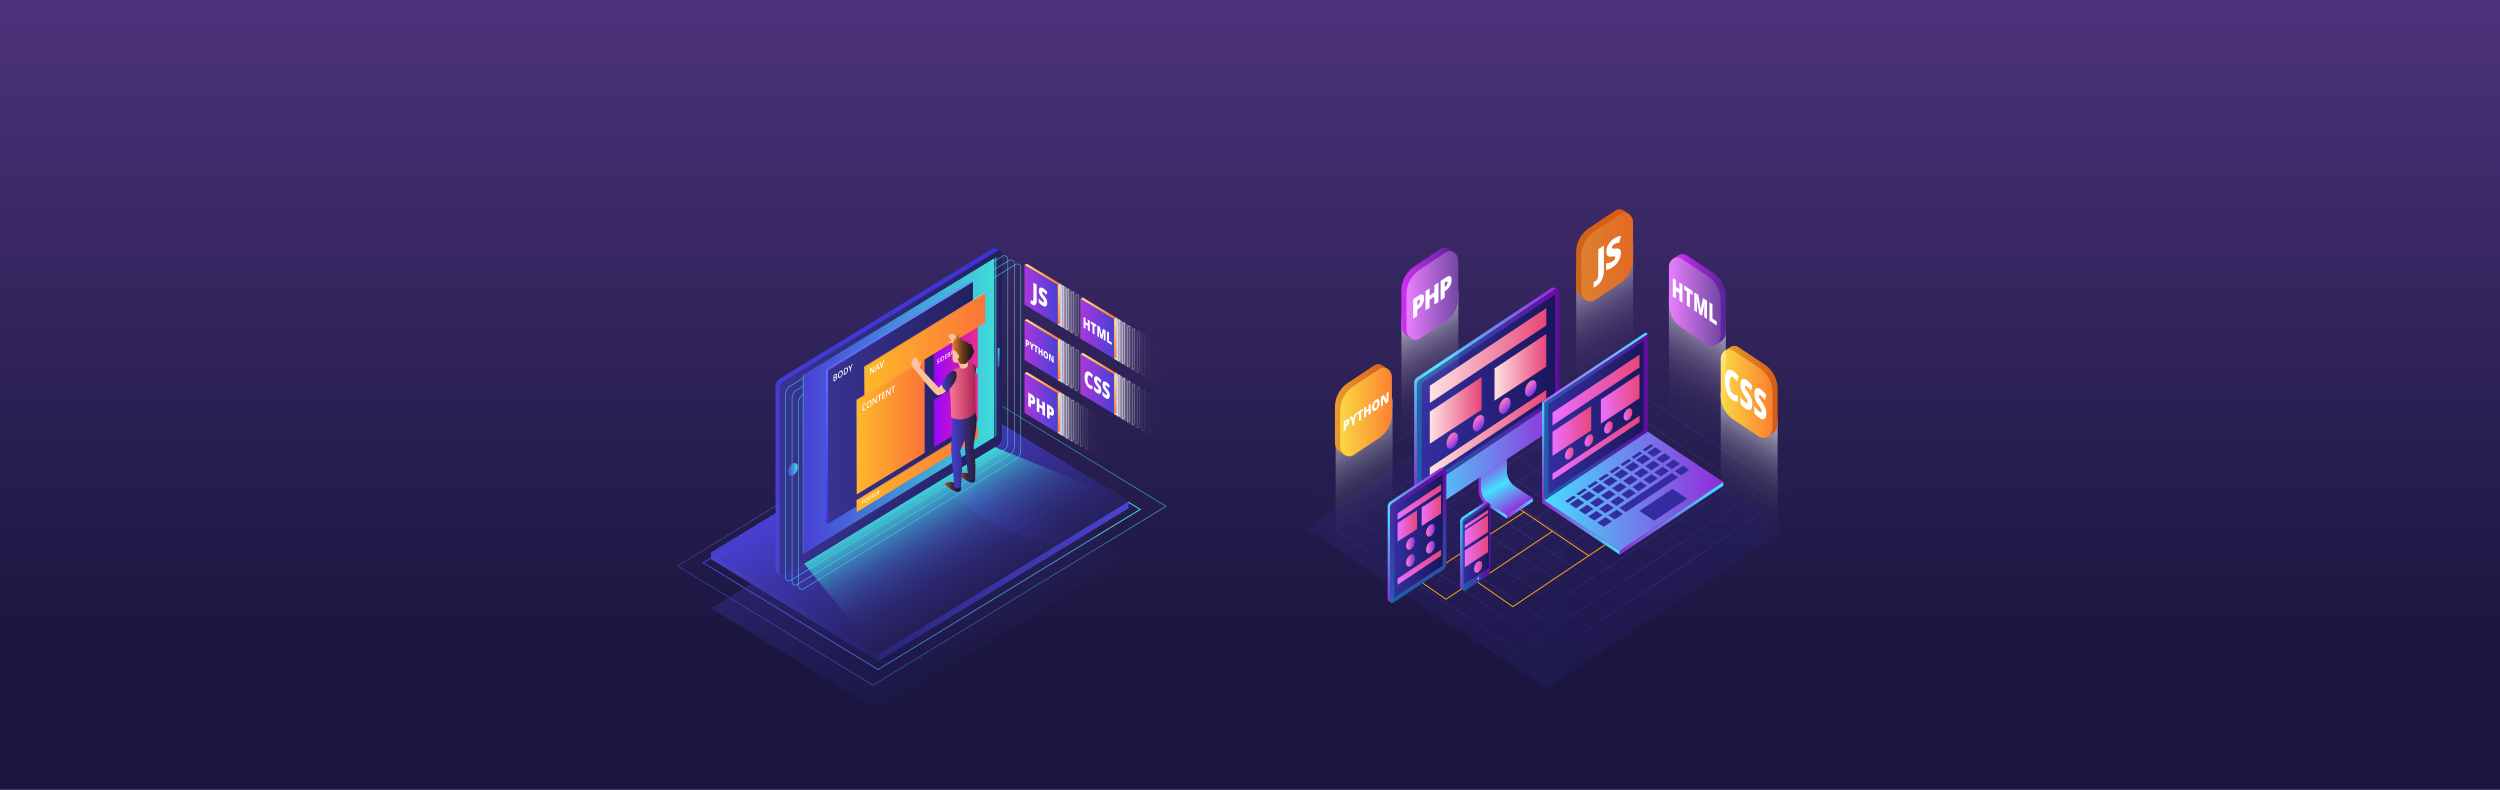 <svg xmlns="http://www.w3.org/2000/svg" xmlns:xlink="http://www.w3.org/1999/xlink" viewBox="0 0 1285.6 406.03"><rect x="0" y="0" width="1285.6" height="406.03" fill="#333333" stroke="none"/><defs><style>.cls-1{isolation:isolate;}.cls-2{fill:url(#linear-gradient);}.cls-188,.cls-3{opacity:0.2;}.cls-140,.cls-145,.cls-3{mix-blend-mode:multiply;}.cls-3{fill:url(#Degradado_sin_nombre_93);}.cls-4{fill:url(#Degradado_sin_nombre_101);}.cls-5{fill:url(#Degradado_sin_nombre_101-2);}.cls-6{fill:url(#Degradado_sin_nombre_101-3);}.cls-7{fill:url(#Degradado_sin_nombre_101-4);}.cls-8{fill:url(#Degradado_sin_nombre_101-5);}.cls-9{fill:url(#Degradado_sin_nombre_101-6);}.cls-10{fill:url(#Degradado_sin_nombre_101-7);}.cls-11{fill:url(#Degradado_sin_nombre_101-8);}.cls-12{fill:url(#Degradado_sin_nombre_101-9);}.cls-13{fill:url(#Degradado_sin_nombre_101-10);}.cls-14{fill:url(#Degradado_sin_nombre_101-11);}.cls-15{fill:url(#Degradado_sin_nombre_101-12);}.cls-16{fill:url(#Degradado_sin_nombre_101-13);}.cls-17{fill:url(#Degradado_sin_nombre_101-14);}.cls-18{fill:url(#Degradado_sin_nombre_101-15);}.cls-19{fill:url(#Degradado_sin_nombre_101-16);}.cls-20{fill:url(#Degradado_sin_nombre_101-17);}.cls-21{fill:url(#Degradado_sin_nombre_101-18);}.cls-22{fill:url(#Degradado_sin_nombre_101-19);}.cls-23{fill:url(#Degradado_sin_nombre_101-20);}.cls-24{fill:url(#Degradado_sin_nombre_101-21);}.cls-25{fill:url(#Degradado_sin_nombre_101-22);}.cls-26{fill:url(#Degradado_sin_nombre_101-23);}.cls-27{fill:url(#Degradado_sin_nombre_101-24);}.cls-28{fill:url(#Degradado_sin_nombre_101-25);}.cls-29{fill:url(#Degradado_sin_nombre_101-26);}.cls-30{fill:url(#Degradado_sin_nombre_101-27);}.cls-31{fill:url(#Degradado_sin_nombre_101-28);}.cls-32{fill:url(#Degradado_sin_nombre_101-29);}.cls-138,.cls-139,.cls-149,.cls-184,.cls-185,.cls-186,.cls-187,.cls-188,.cls-189,.cls-33{fill:none;stroke-miterlimit:10;}.cls-33{stroke:#fca409;stroke-linecap:round;stroke-width:0.5px;}.cls-34{fill:url(#Degradado_sin_nombre_22);}.cls-35{fill:url(#Degradado_sin_nombre_26);}.cls-36{fill:#bcbcbc;}.cls-37{fill:url(#Degradado_sin_nombre_50);}.cls-38{fill:#717171;}.cls-39{fill:url(#Degradado_sin_nombre_22-2);}.cls-40{fill:url(#Degradado_sin_nombre_2);}.cls-41{fill:url(#Degradado_sin_nombre_4);}.cls-42{fill:url(#Degradado_sin_nombre_5);}.cls-43{fill:url(#Degradado_sin_nombre_13);}.cls-44{fill:url(#Degradado_sin_nombre_13-2);}.cls-45{fill:url(#Degradado_sin_nombre_13-3);}.cls-46{fill:url(#Degradado_sin_nombre_13-4);}.cls-47{fill:url(#Degradado_sin_nombre_41);}.cls-48{fill:url(#Degradado_sin_nombre_41-2);}.cls-49{fill:url(#Degradado_sin_nombre_41-3);}.cls-50{fill:url(#Degradado_sin_nombre_41-4);}.cls-51{fill:url(#Degradado_sin_nombre_2-2);}.cls-52{fill:url(#Degradado_sin_nombre_50-2);}.cls-53{fill:url(#Degradado_sin_nombre_50-3);}.cls-54{fill:url(#Degradado_sin_nombre_4-2);}.cls-55{fill:url(#Degradado_sin_nombre_5-2);}.cls-56{fill:url(#Degradado_sin_nombre_50-4);}.cls-57{fill:url(#Degradado_sin_nombre_51);}.cls-58{fill:url(#Degradado_sin_nombre_54);}.cls-59{fill:url(#Degradado_sin_nombre_54-2);}.cls-60{fill:url(#Degradado_sin_nombre_54-3);}.cls-61{fill:url(#Degradado_sin_nombre_54-4);}.cls-62{fill:url(#Degradado_sin_nombre_54-5);}.cls-63{fill:url(#Degradado_sin_nombre_54-6);}.cls-64{fill:url(#Degradado_sin_nombre_54-7);}.cls-65{fill:url(#Degradado_sin_nombre_54-8);}.cls-66{fill:url(#Degradado_sin_nombre_54-9);}.cls-67{fill:url(#Degradado_sin_nombre_54-10);}.cls-68{fill:url(#Degradado_sin_nombre_54-11);}.cls-69{fill:url(#Degradado_sin_nombre_54-12);}.cls-70{fill:url(#Degradado_sin_nombre_54-13);}.cls-71{fill:url(#Degradado_sin_nombre_54-14);}.cls-72{fill:url(#Degradado_sin_nombre_54-15);}.cls-73{fill:url(#Degradado_sin_nombre_54-16);}.cls-74{fill:url(#Degradado_sin_nombre_54-17);}.cls-75{fill:url(#Degradado_sin_nombre_54-18);}.cls-76{fill:url(#Degradado_sin_nombre_54-19);}.cls-77{fill:url(#Degradado_sin_nombre_54-20);}.cls-78{fill:url(#Degradado_sin_nombre_54-21);}.cls-79{fill:url(#Degradado_sin_nombre_54-22);}.cls-80{fill:url(#Degradado_sin_nombre_54-23);}.cls-81{fill:url(#Degradado_sin_nombre_54-24);}.cls-82{fill:url(#Degradado_sin_nombre_54-25);}.cls-83{fill:url(#Degradado_sin_nombre_54-26);}.cls-84{fill:url(#Degradado_sin_nombre_54-27);}.cls-85{fill:url(#Degradado_sin_nombre_54-28);}.cls-86{fill:url(#Degradado_sin_nombre_54-29);}.cls-87{fill:url(#Degradado_sin_nombre_54-30);}.cls-88{fill:url(#Degradado_sin_nombre_54-31);}.cls-89{fill:url(#Degradado_sin_nombre_54-32);}.cls-90{fill:url(#Degradado_sin_nombre_54-33);}.cls-91{fill:url(#Degradado_sin_nombre_54-34);}.cls-92{fill:url(#Degradado_sin_nombre_54-35);}.cls-93{fill:url(#Degradado_sin_nombre_54-36);}.cls-94{fill:url(#Degradado_sin_nombre_54-37);}.cls-95{fill:url(#Degradado_sin_nombre_6);}.cls-96{fill:url(#Degradado_sin_nombre_6-2);}.cls-97{fill:url(#Degradado_sin_nombre_6-3);}.cls-98{fill:url(#Degradado_sin_nombre_6-4);}.cls-99{fill:url(#Degradado_sin_nombre_6-5);}.cls-100{fill:url(#Degradado_sin_nombre_6-6);}.cls-101{fill:url(#Degradado_sin_nombre_6-7);}.cls-102{fill:url(#Degradado_sin_nombre_6-8);}.cls-103{fill:url(#Degradado_sin_nombre_47);}.cls-104{fill:url(#Degradado_sin_nombre_4-3);}.cls-105{fill:url(#Degradado_sin_nombre_5-3);}.cls-106{fill:url(#Degradado_sin_nombre_6-9);}.cls-107{fill:url(#Degradado_sin_nombre_6-10);}.cls-108{fill:url(#Degradado_sin_nombre_6-11);}.cls-109{fill:url(#Degradado_sin_nombre_6-12);}.cls-110{fill:url(#Degradado_sin_nombre_41-5);}.cls-111{fill:url(#Degradado_sin_nombre_41-6);}.cls-112{fill:url(#Degradado_sin_nombre_41-7);}.cls-113{fill:url(#Degradado_sin_nombre_41-8);}.cls-114{fill:url(#Degradado_sin_nombre_61);}.cls-115{fill:url(#Degradado_sin_nombre_4-4);}.cls-116{fill:url(#Degradado_sin_nombre_5-4);}.cls-117{fill:url(#Degradado_sin_nombre_61-2);}.cls-118{fill:url(#Degradado_sin_nombre_6-13);}.cls-119{fill:url(#Degradado_sin_nombre_6-14);}.cls-120{fill:url(#Degradado_sin_nombre_6-15);}.cls-121{fill:url(#Degradado_sin_nombre_6-16);}.cls-122{fill:url(#Degradado_sin_nombre_89);}.cls-123{fill:url(#Degradado_sin_nombre_12);}.cls-124{fill:url(#Degradado_sin_nombre_11);}.cls-125{fill:#fff;}.cls-126{fill:url(#Degradado_sin_nombre_89-2);}.cls-127{fill:url(#Degradado_sin_nombre_10);}.cls-128{fill:url(#Degradado_sin_nombre_9);}.cls-129{fill:url(#Degradado_sin_nombre_89-3);}.cls-130{fill:url(#Degradado_sin_nombre_8);}.cls-131{fill:url(#Degradado_sin_nombre_7);}.cls-132{fill:url(#Degradado_sin_nombre_89-4);}.cls-133{fill:url(#Degradado_sin_nombre_8-2);}.cls-134{fill:url(#Degradado_sin_nombre_7-2);}.cls-135{fill:url(#Degradado_sin_nombre_89-5);}.cls-136{fill:url(#Degradado_sin_nombre_10-2);}.cls-137{fill:url(#Degradado_sin_nombre_9-2);}.cls-138,.cls-149{stroke-width:0.26px;}.cls-138{stroke:url(#Degradado_sin_nombre_3);}.cls-139{stroke-width:0.51px;stroke:url(#Degradado_sin_nombre_3-2);}.cls-140{opacity:0.25;fill:url(#Degradado_sin_nombre_64);}.cls-141{fill:url(#Degradado_sin_nombre_19);}.cls-142{fill:url(#Degradado_sin_nombre_64-2);}.cls-143{fill:url(#Degradado_sin_nombre_23);}.cls-144{fill:url(#Degradado_sin_nombre_21);}.cls-145,.cls-187{opacity:0.4;}.cls-145{fill:url(#Degradado_sin_nombre_64-3);}.cls-146{fill:url(#Degradado_sin_nombre_28);}.cls-147{fill:url(#Degradado_sin_nombre_20);}.cls-148{fill:url(#Degradado_sin_nombre_19-2);}.cls-149{stroke:#3fdcda;}.cls-150{fill:url(#Degradado_sin_nombre_70);}.cls-151{fill:url(#Degradado_sin_nombre_71);}.cls-152{fill:url(#Degradado_sin_nombre_3-3);}.cls-153{fill:url(#Degradado_sin_nombre_19-3);}.cls-154{fill:url(#Degradado_sin_nombre_18);}.cls-155{fill:url(#Degradado_sin_nombre_17);}.cls-156{fill:#e1e1e1;}.cls-157{fill:url(#Degradado_sin_nombre_15);}.cls-158{fill:url(#Degradado_sin_nombre_15-2);}.cls-159{fill:url(#Degradado_sin_nombre_59);}.cls-160{fill:url(#Degradado_sin_nombre_16);}.cls-161{fill:url(#Degradado_sin_nombre_59-2);}.cls-162{fill:url(#Degradado_sin_nombre_16-2);}.cls-163{fill:url(#Degradado_sin_nombre_59-3);}.cls-164{fill:url(#Degradado_sin_nombre_59-4);}.cls-165{fill:url(#Degradado_sin_nombre_59-5);}.cls-166{fill:url(#Degradado_sin_nombre_16-3);}.cls-167{fill:url(#Degradado_sin_nombre_59-6);}.cls-168{fill:url(#Degradado_sin_nombre_15-3);}.cls-169{fill:url(#Degradado_sin_nombre_15-4);}.cls-170{fill:url(#Degradado_sin_nombre_15-5);}.cls-171{fill:url(#Degradado_sin_nombre_85);}.cls-172{fill:url(#Degradado_sin_nombre_85-2);}.cls-173{fill:#fbc39d;}.cls-174{fill:url(#Degradado_sin_nombre_14);}.cls-175{fill:url(#Degradado_sin_nombre_14-2);}.cls-176{fill:url(#Degradado_sin_nombre_53);}.cls-177{fill:url(#Degradado_sin_nombre_88);}.cls-178{fill:url(#Degradado_sin_nombre_14-3);}.cls-179{fill:url(#Degradado_sin_nombre_3-4);}.cls-180{fill:url(#Degradado_sin_nombre_3-5);}.cls-181{fill:url(#Degradado_sin_nombre_79);}.cls-182{fill:url(#Degradado_sin_nombre_72);}.cls-183{fill:url(#Degradado_sin_nombre_59-7);}.cls-184,.cls-185,.cls-186,.cls-187,.cls-188,.cls-189{stroke:#fff;stroke-width:0.19px;}.cls-185{opacity:0.8;}.cls-186{opacity:0.6;}.cls-189{opacity:0.05;}.cls-190{fill:url(#Degradado_sin_nombre_59-8);}.cls-191{fill:url(#Degradado_sin_nombre_79-2);}.cls-192{fill:url(#Degradado_sin_nombre_72-2);}.cls-193{fill:url(#Degradado_sin_nombre_59-9);}.cls-194{fill:url(#Degradado_sin_nombre_59-10);}.cls-195{fill:url(#Degradado_sin_nombre_79-3);}.cls-196{fill:url(#Degradado_sin_nombre_72-3);}.cls-197{fill:url(#Degradado_sin_nombre_59-11);}.cls-198{fill:url(#Degradado_sin_nombre_59-12);}.cls-199{fill:url(#Degradado_sin_nombre_79-4);}.cls-200{fill:url(#Degradado_sin_nombre_72-4);}.cls-201{fill:url(#Degradado_sin_nombre_59-13);}.cls-202{fill:url(#Degradado_sin_nombre_59-14);}.cls-203{fill:url(#Degradado_sin_nombre_79-5);}.cls-204{fill:url(#Degradado_sin_nombre_72-5);}.cls-205{fill:url(#Degradado_sin_nombre_59-15);}.cls-206{fill:url(#Degradado_sin_nombre_59-16);}</style><linearGradient id="linear-gradient" x1="642.8" y1="-98.98" x2="642.8" y2="348.53" gradientUnits="userSpaceOnUse"><stop offset="0.11" stop-color="#563886"/><stop offset="0.26" stop-color="#4a3178"/><stop offset="0.74" stop-color="#271e4f"/><stop offset="0.98" stop-color="#1a163f"/></linearGradient><linearGradient id="Degradado_sin_nombre_93" x1="671.58" y1="271.57" x2="918.75" y2="271.57" gradientUnits="userSpaceOnUse"><stop offset="0" stop-color="#372c91"/><stop offset="1" stop-color="#282083"/></linearGradient><linearGradient id="Degradado_sin_nombre_101" x1="694.77" y1="286.65" x2="777.16" y2="143.94" gradientUnits="userSpaceOnUse"><stop offset="0" stop-color="#4a35ab" stop-opacity="0"/><stop offset="0.53" stop-color="#4a35ab"/><stop offset="1" stop-color="#4a35ab" stop-opacity="0"/></linearGradient><linearGradient id="Degradado_sin_nombre_101-2" x1="704.12" y1="292.87" x2="786.51" y2="150.16" xlink:href="#Degradado_sin_nombre_101"/><linearGradient id="Degradado_sin_nombre_101-3" x1="713.47" y1="299.09" x2="795.86" y2="156.39" xlink:href="#Degradado_sin_nombre_101"/><linearGradient id="Degradado_sin_nombre_101-4" x1="722.81" y1="305.32" x2="805.21" y2="162.61" xlink:href="#Degradado_sin_nombre_101"/><linearGradient id="Degradado_sin_nombre_101-5" x1="732.16" y1="311.54" x2="814.56" y2="168.83" xlink:href="#Degradado_sin_nombre_101"/><linearGradient id="Degradado_sin_nombre_101-6" x1="741.51" y1="317.77" x2="823.91" y2="175.06" xlink:href="#Degradado_sin_nombre_101"/><linearGradient id="Degradado_sin_nombre_101-7" x1="750.86" y1="323.99" x2="833.25" y2="181.28" xlink:href="#Degradado_sin_nombre_101"/><linearGradient id="Degradado_sin_nombre_101-8" x1="760.21" y1="330.21" x2="842.6" y2="187.51" xlink:href="#Degradado_sin_nombre_101"/><linearGradient id="Degradado_sin_nombre_101-9" x1="769.56" y1="336.44" x2="851.95" y2="193.73" xlink:href="#Degradado_sin_nombre_101"/><linearGradient id="Degradado_sin_nombre_101-10" x1="778.91" y1="342.66" x2="861.3" y2="199.95" xlink:href="#Degradado_sin_nombre_101"/><linearGradient id="Degradado_sin_nombre_101-11" x1="788.26" y1="348.89" x2="870.65" y2="206.18" xlink:href="#Degradado_sin_nombre_101"/><linearGradient id="Degradado_sin_nombre_101-12" x1="797.61" y1="355.11" x2="880" y2="212.4" xlink:href="#Degradado_sin_nombre_101"/><linearGradient id="Degradado_sin_nombre_101-13" x1="806.96" y1="361.33" x2="889.35" y2="218.63" xlink:href="#Degradado_sin_nombre_101"/><linearGradient id="Degradado_sin_nombre_101-14" x1="816.3" y1="367.56" x2="898.7" y2="224.85" xlink:href="#Degradado_sin_nombre_101"/><linearGradient id="Degradado_sin_nombre_101-15" x1="692.87" y1="234.46" x2="771.06" y2="369.89" xlink:href="#Degradado_sin_nombre_101"/><linearGradient id="Degradado_sin_nombre_101-16" x1="702.22" y1="228.28" x2="780.41" y2="363.71" xlink:href="#Degradado_sin_nombre_101"/><linearGradient id="Degradado_sin_nombre_101-17" x1="711.57" y1="222.1" x2="789.76" y2="357.53" xlink:href="#Degradado_sin_nombre_101"/><linearGradient id="Degradado_sin_nombre_101-18" x1="720.92" y1="215.92" x2="799.11" y2="351.35" xlink:href="#Degradado_sin_nombre_101"/><linearGradient id="Degradado_sin_nombre_101-19" x1="730.26" y1="209.74" x2="808.45" y2="345.17" xlink:href="#Degradado_sin_nombre_101"/><linearGradient id="Degradado_sin_nombre_101-20" x1="739.61" y1="203.56" x2="817.8" y2="338.99" xlink:href="#Degradado_sin_nombre_101"/><linearGradient id="Degradado_sin_nombre_101-21" x1="748.96" y1="197.37" x2="827.15" y2="332.8" xlink:href="#Degradado_sin_nombre_101"/><linearGradient id="Degradado_sin_nombre_101-22" x1="758.31" y1="191.19" x2="836.5" y2="326.62" xlink:href="#Degradado_sin_nombre_101"/><linearGradient id="Degradado_sin_nombre_101-23" x1="767.66" y1="185.01" x2="845.85" y2="320.44" xlink:href="#Degradado_sin_nombre_101"/><linearGradient id="Degradado_sin_nombre_101-24" x1="777.01" y1="178.83" x2="855.2" y2="314.26" xlink:href="#Degradado_sin_nombre_101"/><linearGradient id="Degradado_sin_nombre_101-25" x1="786.36" y1="172.65" x2="864.55" y2="308.08" xlink:href="#Degradado_sin_nombre_101"/><linearGradient id="Degradado_sin_nombre_101-26" x1="795.71" y1="166.47" x2="873.9" y2="301.9" xlink:href="#Degradado_sin_nombre_101"/><linearGradient id="Degradado_sin_nombre_101-27" x1="805.06" y1="160.29" x2="883.25" y2="295.72" xlink:href="#Degradado_sin_nombre_101"/><linearGradient id="Degradado_sin_nombre_101-28" x1="814.4" y1="154.11" x2="892.6" y2="289.54" xlink:href="#Degradado_sin_nombre_101"/><linearGradient id="Degradado_sin_nombre_101-29" x1="823.75" y1="147.92" x2="901.94" y2="283.35" xlink:href="#Degradado_sin_nombre_101"/><linearGradient id="Degradado_sin_nombre_22" x1="760.35" y1="247.77" x2="788.21" y2="247.77" gradientUnits="userSpaceOnUse"><stop offset="0" stop-color="#9628da"/><stop offset="0.49" stop-color="#46e0ff"/><stop offset="1" stop-color="#9628da"/></linearGradient><linearGradient id="Degradado_sin_nombre_26" x1="764.73" y1="235.48" x2="780.06" y2="262.03" gradientUnits="userSpaceOnUse"><stop offset="0" stop-color="#9628da"/><stop offset="0.51" stop-color="#46e0ff"/><stop offset="1" stop-color="#9628da"/></linearGradient><linearGradient id="Degradado_sin_nombre_50" x1="774.9" y1="261.44" x2="788.21" y2="261.44" gradientUnits="userSpaceOnUse"><stop offset="0" stop-color="#9628da"/><stop offset="1" stop-color="#46e0ff"/></linearGradient><linearGradient id="Degradado_sin_nombre_22-2" x1="733.37" y1="256.98" x2="797.07" y2="146.66" xlink:href="#Degradado_sin_nombre_22"/><linearGradient id="Degradado_sin_nombre_2" x1="728.6" y1="235.67" x2="801.82" y2="235.67" gradientUnits="userSpaceOnUse"><stop offset="0" stop-color="#46e0ff"/><stop offset="1" stop-color="#9628da"/></linearGradient><linearGradient id="Degradado_sin_nombre_4" x1="728.6" y1="201.5" x2="801.82" y2="201.5" gradientUnits="userSpaceOnUse"><stop offset="0" stop-color="#1a64a7"/><stop offset="1" stop-color="#640ca1"/></linearGradient><linearGradient id="Degradado_sin_nombre_5" x1="731.08" y1="200.67" x2="799.69" y2="200.67" gradientUnits="userSpaceOnUse"><stop offset="0" stop-color="#342da1"/><stop offset="1" stop-color="#1a165a"/></linearGradient><linearGradient id="Degradado_sin_nombre_13" x1="735.26" y1="182.83" x2="795.16" y2="182.83" gradientUnits="userSpaceOnUse"><stop offset="0" stop-color="#fde2e3"/><stop offset="1" stop-color="#e74679"/></linearGradient><linearGradient id="Degradado_sin_nombre_13-2" x1="735.26" y1="222.71" x2="795.16" y2="222.71" xlink:href="#Degradado_sin_nombre_13"/><linearGradient id="Degradado_sin_nombre_13-3" x1="735.26" y1="211.05" x2="761.88" y2="211.05" xlink:href="#Degradado_sin_nombre_13"/><linearGradient id="Degradado_sin_nombre_13-4" x1="768.54" y1="188.9" x2="795.16" y2="188.9" xlink:href="#Degradado_sin_nombre_13"/><linearGradient id="Degradado_sin_nombre_41" x1="744.78" y1="224.52" x2="748.92" y2="228.66" gradientUnits="userSpaceOnUse"><stop offset="0" stop-color="#fb79c4"/><stop offset="0.17" stop-color="#ec70c8"/><stop offset="0.5" stop-color="#c358d3"/><stop offset="0.96" stop-color="#8233e5"/><stop offset="1" stop-color="#7c2fe7"/></linearGradient><linearGradient id="Degradado_sin_nombre_41-2" x1="758.28" y1="215.55" x2="762.42" y2="219.7" xlink:href="#Degradado_sin_nombre_41"/><linearGradient id="Degradado_sin_nombre_41-3" x1="771.71" y1="206.58" x2="775.85" y2="210.72" xlink:href="#Degradado_sin_nombre_41"/><linearGradient id="Degradado_sin_nombre_41-4" x1="785.14" y1="197.64" x2="789.28" y2="201.78" xlink:href="#Degradado_sin_nombre_41"/><linearGradient id="Degradado_sin_nombre_2-2" x1="793" y1="252.28" x2="886.18" y2="252.28" xlink:href="#Degradado_sin_nombre_2"/><linearGradient id="Degradado_sin_nombre_50-2" x1="793" y1="270.98" x2="832.93" y2="270.98" xlink:href="#Degradado_sin_nombre_50"/><linearGradient id="Degradado_sin_nombre_50-3" x1="832.93" y1="266.54" x2="886.18" y2="266.54" xlink:href="#Degradado_sin_nombre_50"/><linearGradient id="Degradado_sin_nombre_4-2" x1="794.12" y1="214.6" x2="847.37" y2="214.6" xlink:href="#Degradado_sin_nombre_4"/><linearGradient id="Degradado_sin_nombre_5-2" x1="796.28" y1="214.6" x2="845.2" y2="214.6" xlink:href="#Degradado_sin_nombre_5"/><linearGradient id="Degradado_sin_nombre_50-4" x1="793.56" y1="257.46" x2="793.56" y2="206.43" xlink:href="#Degradado_sin_nombre_50"/><linearGradient id="Degradado_sin_nombre_51" x1="793" y1="189.08" x2="847.37" y2="189.08" gradientUnits="userSpaceOnUse"><stop offset="0" stop-color="#ba5fff"/><stop offset="1" stop-color="#46e0ff"/></linearGradient><linearGradient id="Degradado_sin_nombre_54" x1="844.68" y1="230.28" x2="850.22" y2="230.28" gradientUnits="userSpaceOnUse"><stop offset="0" stop-color="#342da1"/><stop offset="1" stop-color="#322c9e"/></linearGradient><linearGradient id="Degradado_sin_nombre_54-2" x1="838.99" y1="234.06" x2="844.54" y2="234.06" xlink:href="#Degradado_sin_nombre_54"/><linearGradient id="Degradado_sin_nombre_54-3" x1="833.31" y1="237.84" x2="838.85" y2="237.84" xlink:href="#Degradado_sin_nombre_54"/><linearGradient id="Degradado_sin_nombre_54-4" x1="827.63" y1="241.61" x2="833.17" y2="241.61" xlink:href="#Degradado_sin_nombre_54"/><linearGradient id="Degradado_sin_nombre_54-5" x1="821.95" y1="245.39" x2="827.49" y2="245.39" xlink:href="#Degradado_sin_nombre_54"/><linearGradient id="Degradado_sin_nombre_54-6" x1="816.27" y1="249.17" x2="821.81" y2="249.17" xlink:href="#Degradado_sin_nombre_54"/><linearGradient id="Degradado_sin_nombre_54-7" x1="810.58" y1="252.95" x2="816.12" y2="252.95" xlink:href="#Degradado_sin_nombre_54"/><linearGradient id="Degradado_sin_nombre_54-8" x1="804.9" y1="256.73" x2="810.44" y2="256.73" xlink:href="#Degradado_sin_nombre_54"/><linearGradient id="Degradado_sin_nombre_54-9" x1="846.97" y1="232.45" x2="854.43" y2="232.45" xlink:href="#Degradado_sin_nombre_54"/><linearGradient id="Degradado_sin_nombre_54-10" x1="841.29" y1="236.23" x2="848.75" y2="236.23" xlink:href="#Degradado_sin_nombre_54"/><linearGradient id="Degradado_sin_nombre_54-11" x1="835.61" y1="240.01" x2="843.07" y2="240.01" xlink:href="#Degradado_sin_nombre_54"/><linearGradient id="Degradado_sin_nombre_54-12" x1="829.92" y1="243.79" x2="837.38" y2="243.79" xlink:href="#Degradado_sin_nombre_54"/><linearGradient id="Degradado_sin_nombre_54-13" x1="824.24" y1="247.57" x2="831.7" y2="247.57" xlink:href="#Degradado_sin_nombre_54"/><linearGradient id="Degradado_sin_nombre_54-14" x1="818.56" y1="251.34" x2="826.02" y2="251.34" xlink:href="#Degradado_sin_nombre_54"/><linearGradient id="Degradado_sin_nombre_54-15" x1="812.88" y1="255.12" x2="820.34" y2="255.12" xlink:href="#Degradado_sin_nombre_54"/><linearGradient id="Degradado_sin_nombre_54-16" x1="807.2" y1="258.9" x2="814.65" y2="258.9" xlink:href="#Degradado_sin_nombre_54"/><linearGradient id="Degradado_sin_nombre_54-17" x1="851.71" y1="235.62" x2="859.17" y2="235.62" xlink:href="#Degradado_sin_nombre_54"/><linearGradient id="Degradado_sin_nombre_54-18" x1="846.03" y1="239.4" x2="853.49" y2="239.4" xlink:href="#Degradado_sin_nombre_54"/><linearGradient id="Degradado_sin_nombre_54-19" x1="840.35" y1="243.18" x2="847.81" y2="243.18" xlink:href="#Degradado_sin_nombre_54"/><linearGradient id="Degradado_sin_nombre_54-20" x1="834.67" y1="246.95" x2="842.13" y2="246.95" xlink:href="#Degradado_sin_nombre_54"/><linearGradient id="Degradado_sin_nombre_54-21" x1="828.99" y1="250.73" x2="836.44" y2="250.73" xlink:href="#Degradado_sin_nombre_54"/><linearGradient id="Degradado_sin_nombre_54-22" x1="823.3" y1="254.51" x2="830.76" y2="254.51" xlink:href="#Degradado_sin_nombre_54"/><linearGradient id="Degradado_sin_nombre_54-23" x1="817.62" y1="258.29" x2="825.08" y2="258.29" xlink:href="#Degradado_sin_nombre_54"/><linearGradient id="Degradado_sin_nombre_54-24" x1="811.94" y1="262.07" x2="819.4" y2="262.07" xlink:href="#Degradado_sin_nombre_54"/><linearGradient id="Degradado_sin_nombre_54-25" x1="856.46" y1="238.79" x2="863.92" y2="238.79" xlink:href="#Degradado_sin_nombre_54"/><linearGradient id="Degradado_sin_nombre_54-26" x1="850.77" y1="242.56" x2="858.23" y2="242.56" xlink:href="#Degradado_sin_nombre_54"/><linearGradient id="Degradado_sin_nombre_54-27" x1="845.09" y1="246.34" x2="852.55" y2="246.34" xlink:href="#Degradado_sin_nombre_54"/><linearGradient id="Degradado_sin_nombre_54-28" x1="839.41" y1="250.12" x2="846.87" y2="250.12" xlink:href="#Degradado_sin_nombre_54"/><linearGradient id="Degradado_sin_nombre_54-29" x1="833.73" y1="253.9" x2="841.19" y2="253.9" xlink:href="#Degradado_sin_nombre_54"/><linearGradient id="Degradado_sin_nombre_54-30" x1="828.05" y1="257.68" x2="835.5" y2="257.68" xlink:href="#Degradado_sin_nombre_54"/><linearGradient id="Degradado_sin_nombre_54-31" x1="822.36" y1="261.46" x2="829.82" y2="261.46" xlink:href="#Degradado_sin_nombre_54"/><linearGradient id="Degradado_sin_nombre_54-32" x1="816.68" y1="265.24" x2="824.14" y2="265.24" xlink:href="#Degradado_sin_nombre_54"/><linearGradient id="Degradado_sin_nombre_54-33" x1="861.2" y1="241.95" x2="868.66" y2="241.95" xlink:href="#Degradado_sin_nombre_54"/><linearGradient id="Degradado_sin_nombre_54-34" x1="832.79" y1="253.29" x2="862.98" y2="253.29" xlink:href="#Degradado_sin_nombre_54"/><linearGradient id="Degradado_sin_nombre_54-35" x1="843.07" y1="259.58" x2="867.59" y2="259.58" xlink:href="#Degradado_sin_nombre_54"/><linearGradient id="Degradado_sin_nombre_54-36" x1="827.11" y1="264.62" x2="834.57" y2="264.62" xlink:href="#Degradado_sin_nombre_54"/><linearGradient id="Degradado_sin_nombre_54-37" x1="821.42" y1="268.4" x2="828.88" y2="268.4" xlink:href="#Degradado_sin_nombre_54"/><linearGradient id="Degradado_sin_nombre_6" x1="798.36" y1="200.53" x2="843.11" y2="200.53" gradientUnits="userSpaceOnUse"><stop offset="0" stop-color="#ea70ff"/><stop offset="1" stop-color="#e74679"/></linearGradient><linearGradient id="Degradado_sin_nombre_6-2" x1="798.36" y1="230.32" x2="843.11" y2="230.32" xlink:href="#Degradado_sin_nombre_6"/><linearGradient id="Degradado_sin_nombre_6-3" x1="798.36" y1="221.61" x2="818.25" y2="221.61" xlink:href="#Degradado_sin_nombre_6"/><linearGradient id="Degradado_sin_nombre_6-4" x1="823.22" y1="205.06" x2="843.11" y2="205.06" xlink:href="#Degradado_sin_nombre_6"/><linearGradient id="Degradado_sin_nombre_6-5" x1="804.8" y1="233.21" x2="809.25" y2="233.21" xlink:href="#Degradado_sin_nombre_6"/><linearGradient id="Degradado_sin_nombre_6-6" x1="814.88" y1="226.52" x2="819.33" y2="226.52" xlink:href="#Degradado_sin_nombre_6"/><linearGradient id="Degradado_sin_nombre_6-7" x1="824.91" y1="219.81" x2="829.36" y2="219.81" xlink:href="#Degradado_sin_nombre_6"/><linearGradient id="Degradado_sin_nombre_6-8" x1="834.95" y1="213.13" x2="839.39" y2="213.13" xlink:href="#Degradado_sin_nombre_6"/><linearGradient id="Degradado_sin_nombre_47" x1="710.2" y1="306.91" x2="746.64" y2="243.79" gradientUnits="userSpaceOnUse"><stop offset="0" stop-color="#9628da"/><stop offset="0.54" stop-color="#46e0ff"/><stop offset="1" stop-color="#9628da"/></linearGradient><linearGradient id="Degradado_sin_nombre_4-3" x1="729.29" y1="310.11" x2="729.29" y2="241.58" xlink:href="#Degradado_sin_nombre_4"/><linearGradient id="Degradado_sin_nombre_5-3" x1="717.01" y1="275.62" x2="741.89" y2="275.62" xlink:href="#Degradado_sin_nombre_5"/><linearGradient id="Degradado_sin_nombre_6-9" x1="718.69" y1="258.18" x2="741.06" y2="258.18" xlink:href="#Degradado_sin_nombre_6"/><linearGradient id="Degradado_sin_nombre_6-10" x1="718.69" y1="291.69" x2="741.06" y2="291.69" xlink:href="#Degradado_sin_nombre_6"/><linearGradient id="Degradado_sin_nombre_6-11" x1="718.69" y1="270.48" x2="728.68" y2="270.48" xlink:href="#Degradado_sin_nombre_6"/><linearGradient id="Degradado_sin_nombre_6-12" x1="731.08" y1="262.45" x2="741.06" y2="262.45" xlink:href="#Degradado_sin_nombre_6"/><linearGradient id="Degradado_sin_nombre_41-5" x1="723.12" y1="279.55" x2="727.64" y2="279.55" xlink:href="#Degradado_sin_nombre_41"/><linearGradient id="Degradado_sin_nombre_41-6" x1="733.35" y1="272.76" x2="737.87" y2="272.76" xlink:href="#Degradado_sin_nombre_41"/><linearGradient id="Degradado_sin_nombre_41-7" x1="723.12" y1="288.22" x2="727.64" y2="288.22" xlink:href="#Degradado_sin_nombre_41"/><linearGradient id="Degradado_sin_nombre_41-8" x1="733.35" y1="281.43" x2="737.87" y2="281.43" xlink:href="#Degradado_sin_nombre_41"/><linearGradient id="Degradado_sin_nombre_61" x1="745.97" y1="299.79" x2="768.72" y2="260.39" gradientUnits="userSpaceOnUse"><stop offset="0" stop-color="#9628da"/><stop offset="0.81" stop-color="#46e0ff"/><stop offset="1" stop-color="#9628da"/></linearGradient><linearGradient id="Degradado_sin_nombre_4-4" x1="751.96" y1="281.21" x2="766.4" y2="281.21" xlink:href="#Degradado_sin_nombre_4"/><linearGradient id="Degradado_sin_nombre_5-4" x1="752.75" y1="280.22" x2="765.61" y2="280.22" xlink:href="#Degradado_sin_nombre_5"/><linearGradient id="Degradado_sin_nombre_61-2" x1="759.52" y1="297.52" x2="760.71" y2="297.52" xlink:href="#Degradado_sin_nombre_61"/><linearGradient id="Degradado_sin_nombre_6-13" x1="753.21" y1="267.05" x2="765.21" y2="267.05" xlink:href="#Degradado_sin_nombre_6"/><linearGradient id="Degradado_sin_nombre_6-14" x1="753.21" y1="273.18" x2="765.21" y2="273.18" xlink:href="#Degradado_sin_nombre_6"/><linearGradient id="Degradado_sin_nombre_6-15" x1="753.21" y1="283.49" x2="765.21" y2="283.49" xlink:href="#Degradado_sin_nombre_6"/><linearGradient id="Degradado_sin_nombre_6-16" x1="757.96" y1="291.5" x2="762.26" y2="291.5" xlink:href="#Degradado_sin_nombre_6"/><linearGradient id="Degradado_sin_nombre_89" x1="2756.96" y1="192.45" x2="2791.33" y2="132.92" gradientTransform="matrix(-1, 0, 0, 1, 3599.42, 0)" gradientUnits="userSpaceOnUse"><stop offset="0" stop-color="#fff" stop-opacity="0"/><stop offset="0.22" stop-color="#fff" stop-opacity="0.01"/><stop offset="0.35" stop-color="#fff" stop-opacity="0.04"/><stop offset="0.47" stop-color="#fff" stop-opacity="0.1"/><stop offset="0.57" stop-color="#fff" stop-opacity="0.18"/><stop offset="0.66" stop-color="#fff" stop-opacity="0.29"/><stop offset="0.75" stop-color="#fff" stop-opacity="0.42"/><stop offset="0.83" stop-color="#fff" stop-opacity="0.57"/><stop offset="0.91" stop-color="#fff" stop-opacity="0.75"/><stop offset="0.98" stop-color="#fff" stop-opacity="0.94"/><stop offset="1" stop-color="#fff"/></linearGradient><linearGradient id="Degradado_sin_nombre_12" x1="810.51" y1="130.97" x2="837.58" y2="130.97" gradientUnits="userSpaceOnUse"><stop offset="0" stop-color="#cf6319"/><stop offset="1" stop-color="#df5817"/></linearGradient><linearGradient id="Degradado_sin_nombre_11" x1="813.17" y1="132.23" x2="839.79" y2="132.23" gradientUnits="userSpaceOnUse"><stop offset="0" stop-color="#df8031"/><stop offset="1" stop-color="#e16923"/></linearGradient><linearGradient id="Degradado_sin_nombre_89-2" x1="2651.58" y1="217.12" x2="2685.96" y2="157.58" gradientTransform="matrix(-1, 0, 0, 1, 3404.15, 0)" xlink:href="#Degradado_sin_nombre_89"/><linearGradient id="Degradado_sin_nombre_10" x1="720.62" y1="150.69" x2="747.68" y2="150.69" gradientUnits="userSpaceOnUse"><stop offset="0" stop-color="#d130f6"/><stop offset="1" stop-color="#572399"/></linearGradient><linearGradient id="Degradado_sin_nombre_9" x1="723.28" y1="151.95" x2="749.9" y2="151.95" gradientUnits="userSpaceOnUse"><stop offset="0" stop-color="#e97fff"/><stop offset="1" stop-color="#7347a2"/></linearGradient><linearGradient id="Degradado_sin_nombre_89-3" x1="2685.38" y1="273.08" x2="2719.76" y2="213.54" gradientTransform="matrix(-1, 0, 0, 1, 3404.15, 0)" xlink:href="#Degradado_sin_nombre_89"/><linearGradient id="Degradado_sin_nombre_8" x1="686.5" y1="210.61" x2="713.56" y2="210.61" gradientUnits="userSpaceOnUse"><stop offset="0" stop-color="#ec9c2e"/><stop offset="1" stop-color="#d25a18"/></linearGradient><linearGradient id="Degradado_sin_nombre_7" x1="689.16" y1="211.87" x2="715.78" y2="211.87" gradientUnits="userSpaceOnUse"><stop offset="0" stop-color="#fad943"/><stop offset="1" stop-color="#fc8130"/></linearGradient><linearGradient id="Degradado_sin_nombre_89-4" x1="882.19" y1="269.19" x2="916.56" y2="209.65" gradientTransform="matrix(1, 0, 0, 1, 0, 0)" xlink:href="#Degradado_sin_nombre_89"/><linearGradient id="Degradado_sin_nombre_8-2" x1="887.07" y1="201.19" x2="914.13" y2="201.19" xlink:href="#Degradado_sin_nombre_8"/><linearGradient id="Degradado_sin_nombre_7-2" x1="884.85" y1="202.45" x2="911.48" y2="202.45" xlink:href="#Degradado_sin_nombre_7"/><linearGradient id="Degradado_sin_nombre_89-5" x1="855.57" y1="220.04" x2="889.94" y2="160.5" gradientTransform="matrix(1, 0, 0, 1, 0, 0)" xlink:href="#Degradado_sin_nombre_89"/><linearGradient id="Degradado_sin_nombre_10-2" x1="860.45" y1="153.92" x2="887.51" y2="153.92" xlink:href="#Degradado_sin_nombre_10"/><linearGradient id="Degradado_sin_nombre_9-2" x1="858.23" y1="155.18" x2="884.85" y2="155.18" xlink:href="#Degradado_sin_nombre_9"/><linearGradient id="Degradado_sin_nombre_3" x1="348.19" y1="275.69" x2="599.8" y2="275.69" gradientUnits="userSpaceOnUse"><stop offset="0" stop-color="#4941d7"/><stop offset="1" stop-color="#3fdcda"/></linearGradient><linearGradient id="Degradado_sin_nombre_3-2" x1="361.16" y1="275.69" x2="586.83" y2="275.69" xlink:href="#Degradado_sin_nombre_3"/><linearGradient id="Degradado_sin_nombre_64" x1="449.97" y1="259.8" x2="496.01" y2="339.53" gradientUnits="userSpaceOnUse"><stop offset="0" stop-color="#4941d7"/><stop offset="1" stop-color="#241e55"/></linearGradient><linearGradient id="Degradado_sin_nombre_19" x1="365.68" y1="271.02" x2="580.3" y2="271.02" gradientUnits="userSpaceOnUse"><stop offset="0" stop-color="#373391"/><stop offset="1" stop-color="#23205f"/></linearGradient><linearGradient id="Degradado_sin_nombre_64-2" x1="449.97" y1="231.15" x2="496.01" y2="310.88" xlink:href="#Degradado_sin_nombre_64"/><linearGradient id="Degradado_sin_nombre_23" x1="365.68" y1="312.09" x2="451.53" y2="312.09" gradientUnits="userSpaceOnUse"><stop offset="0" stop-color="#4a43d1"/><stop offset="1" stop-color="#23205f"/></linearGradient><linearGradient id="Degradado_sin_nombre_21" x1="451.53" y1="298.98" x2="580.3" y2="298.98" gradientUnits="userSpaceOnUse"><stop offset="0" stop-color="#292579"/><stop offset="1" stop-color="#4a43d1"/></linearGradient><linearGradient id="Degradado_sin_nombre_64-3" x1="487.44" y1="262.08" x2="554.91" y2="262.08" xlink:href="#Degradado_sin_nombre_64"/><linearGradient id="Degradado_sin_nombre_28" x1="481.4" y1="247.07" x2="512.69" y2="301.25" gradientUnits="userSpaceOnUse"><stop offset="0" stop-color="#3fdcda"/><stop offset="0.06" stop-color="#3fdcda" stop-opacity="0.82"/><stop offset="0.13" stop-color="#3fdcda" stop-opacity="0.63"/><stop offset="0.21" stop-color="#3fdcda" stop-opacity="0.46"/><stop offset="0.29" stop-color="#3fdcda" stop-opacity="0.32"/><stop offset="0.38" stop-color="#3fdcda" stop-opacity="0.2"/><stop offset="0.48" stop-color="#3fdcda" stop-opacity="0.11"/><stop offset="0.6" stop-color="#3fdcda" stop-opacity="0.05"/><stop offset="0.74" stop-color="#3fdcda" stop-opacity="0.01"/><stop offset="1" stop-color="#3fdcda" stop-opacity="0"/></linearGradient><linearGradient id="Degradado_sin_nombre_20" x1="405.69" y1="298.22" x2="506.08" y2="124.34" gradientUnits="userSpaceOnUse"><stop offset="0" stop-color="#4a43d1"/><stop offset="1" stop-color="#3c32d4"/></linearGradient><linearGradient id="Degradado_sin_nombre_19-2" x1="400.95" y1="212.58" x2="515.22" y2="212.58" xlink:href="#Degradado_sin_nombre_19"/><linearGradient id="Degradado_sin_nombre_70" x1="2748.51" y1="282.86" x2="2750.76" y2="286.75" gradientTransform="translate(2029.55 -2001.24) rotate(119.92)" gradientUnits="userSpaceOnUse"><stop offset="0" stop-color="#3fdcda"/><stop offset="0.01" stop-color="#3fdcda" stop-opacity="0.9"/><stop offset="0.03" stop-color="#3fdcda" stop-opacity="0.71"/><stop offset="0.06" stop-color="#3fdcda" stop-opacity="0.54"/><stop offset="0.09" stop-color="#3fdcda" stop-opacity="0.39"/><stop offset="0.12" stop-color="#3fdcda" stop-opacity="0.27"/><stop offset="0.16" stop-color="#3fdcda" stop-opacity="0.17"/><stop offset="0.2" stop-color="#3fdcda" stop-opacity="0.09"/><stop offset="0.25" stop-color="#3fdcda" stop-opacity="0.04"/><stop offset="0.33" stop-color="#3fdcda" stop-opacity="0.01"/><stop offset="0.53" stop-color="#3fdcda" stop-opacity="0"/></linearGradient><linearGradient id="Degradado_sin_nombre_71" x1="2642.94" y1="224.95" x2="2645.18" y2="228.84" gradientTransform="translate(2029.55 -2001.24) rotate(119.92)" gradientUnits="userSpaceOnUse"><stop offset="0.47" stop-color="#3fdcda" stop-opacity="0"/><stop offset="0.67" stop-color="#3fdcda" stop-opacity="0.01"/><stop offset="0.75" stop-color="#3fdcda" stop-opacity="0.04"/><stop offset="0.8" stop-color="#3fdcda" stop-opacity="0.09"/><stop offset="0.84" stop-color="#3fdcda" stop-opacity="0.17"/><stop offset="0.88" stop-color="#3fdcda" stop-opacity="0.27"/><stop offset="0.91" stop-color="#3fdcda" stop-opacity="0.39"/><stop offset="0.94" stop-color="#3fdcda" stop-opacity="0.54"/><stop offset="0.97" stop-color="#3fdcda" stop-opacity="0.71"/><stop offset="0.99" stop-color="#3fdcda" stop-opacity="0.9"/><stop offset="1" stop-color="#3fdcda"/></linearGradient><linearGradient id="Degradado_sin_nombre_3-3" x1="413.37" y1="208.72" x2="511.3" y2="208.72" xlink:href="#Degradado_sin_nombre_3"/><linearGradient id="Degradado_sin_nombre_19-3" x1="425.79" y1="207.12" x2="500.32" y2="207.12" xlink:href="#Degradado_sin_nombre_19"/><linearGradient id="Degradado_sin_nombre_18" x1="425.28" y1="269.33" x2="425.28" y2="189.8" gradientUnits="userSpaceOnUse"><stop offset="0" stop-color="#3f33ed"/><stop offset="1" stop-color="#6f68ff"/></linearGradient><linearGradient id="Degradado_sin_nombre_17" x1="424.77" y1="167.36" x2="500.32" y2="167.36" gradientUnits="userSpaceOnUse"><stop offset="0" stop-color="#625aff"/><stop offset="1" stop-color="#6698ff"/></linearGradient><linearGradient id="Degradado_sin_nombre_15" x1="480.44" y1="185.12" x2="502.8" y2="185.12" gradientUnits="userSpaceOnUse"><stop offset="0" stop-color="#9a04ff"/><stop offset="1" stop-color="#ed2c88"/></linearGradient><linearGradient id="Degradado_sin_nombre_15-2" x1="480.34" y1="202.57" x2="480.34" y2="181.19" xlink:href="#Degradado_sin_nombre_15"/><linearGradient id="Degradado_sin_nombre_59" x1="440.49" y1="194.92" x2="475.47" y2="194.92" gradientUnits="userSpaceOnUse"><stop offset="0" stop-color="#fb7439"/><stop offset="1" stop-color="#fdde98"/></linearGradient><linearGradient id="Degradado_sin_nombre_16" x1="440.7" y1="219.26" x2="475.47" y2="219.26" gradientUnits="userSpaceOnUse"><stop offset="0" stop-color="#fdb92a"/><stop offset="1" stop-color="#fb7439"/></linearGradient><linearGradient id="Degradado_sin_nombre_59-2" x1="440.59" y1="254.16" x2="440.59" y2="205.47" xlink:href="#Degradado_sin_nombre_59"/><linearGradient id="Degradado_sin_nombre_16-2" x1="444.53" y1="177.19" x2="506.63" y2="177.19" xlink:href="#Degradado_sin_nombre_16"/><linearGradient id="Degradado_sin_nombre_59-3" x1="444.42" y1="203.75" x2="444.42" y2="188.45" xlink:href="#Degradado_sin_nombre_59"/><linearGradient id="Degradado_sin_nombre_59-4" x1="444.32" y1="169.54" x2="506.63" y2="169.54" xlink:href="#Degradado_sin_nombre_59"/><linearGradient id="Degradado_sin_nombre_59-5" x1="440.49" y1="238.16" x2="502.8" y2="238.16" xlink:href="#Degradado_sin_nombre_59"/><linearGradient id="Degradado_sin_nombre_16-3" x1="440.7" y1="241.26" x2="502.8" y2="241.26" xlink:href="#Degradado_sin_nombre_16"/><linearGradient id="Degradado_sin_nombre_59-6" x1="440.59" y1="263.26" x2="440.59" y2="257.06" xlink:href="#Degradado_sin_nombre_59"/><linearGradient id="Degradado_sin_nombre_15-3" x1="480.44" y1="210.91" x2="502.8" y2="210.91" xlink:href="#Degradado_sin_nombre_15"/><linearGradient id="Degradado_sin_nombre_15-4" x1="480.34" y1="229.89" x2="480.34" y2="205.47" xlink:href="#Degradado_sin_nombre_15"/><linearGradient id="Degradado_sin_nombre_15-5" x1="480.23" y1="198.71" x2="502.8" y2="198.71" xlink:href="#Degradado_sin_nombre_15"/><linearGradient id="Degradado_sin_nombre_85" x1="485.89" y1="250.41" x2="494.17" y2="250.41" gradientUnits="userSpaceOnUse"><stop offset="0" stop-color="#c3531b"/><stop offset="0.1" stop-color="#a14622"/><stop offset="0.23" stop-color="#7a382b"/><stop offset="0.37" stop-color="#592b32"/><stop offset="0.52" stop-color="#3f2237"/><stop offset="0.67" stop-color="#2d1b3b"/><stop offset="0.82" stop-color="#22173d"/><stop offset="1" stop-color="#1f163e"/></linearGradient><linearGradient id="Degradado_sin_nombre_85-2" x1="493.23" y1="245.64" x2="501.52" y2="245.64" xlink:href="#Degradado_sin_nombre_85"/><linearGradient id="Degradado_sin_nombre_14" x1="498.59" y1="190.29" x2="501.87" y2="190.29" gradientUnits="userSpaceOnUse"><stop offset="0" stop-color="#463eda"/><stop offset="1" stop-color="#271d2c"/></linearGradient><linearGradient id="Degradado_sin_nombre_14-2" x1="489.15" y1="230.83" x2="502.22" y2="230.83" xlink:href="#Degradado_sin_nombre_14"/><linearGradient id="Degradado_sin_nombre_53" x1="487.95" y1="201.42" x2="501.76" y2="201.42" gradientUnits="userSpaceOnUse"><stop offset="0" stop-color="#fb7896"/><stop offset="1" stop-color="#ab2553"/></linearGradient><linearGradient id="Degradado_sin_nombre_88" x1="489.66" y1="179.52" x2="500.85" y2="179.52" gradientUnits="userSpaceOnUse"><stop offset="0" stop-color="#fc8130"/><stop offset="0.09" stop-color="#dc722c"/><stop offset="0.27" stop-color="#a55724"/><stop offset="0.44" stop-color="#77401d"/><stop offset="0.6" stop-color="#532f18"/><stop offset="0.75" stop-color="#392215"/><stop offset="0.89" stop-color="#291b13"/><stop offset="1" stop-color="#241812"/></linearGradient><linearGradient id="Degradado_sin_nombre_14-3" x1="484.08" y1="196.05" x2="491.93" y2="196.05" xlink:href="#Degradado_sin_nombre_14"/><linearGradient id="Degradado_sin_nombre_3-4" x1="405.21" y1="241.4" x2="410.3" y2="241.4" xlink:href="#Degradado_sin_nombre_3"/><linearGradient id="Degradado_sin_nombre_3-5" x1="513.49" y1="188.81" x2="513.49" y2="178.92" xlink:href="#Degradado_sin_nombre_3"/><linearGradient id="Degradado_sin_nombre_79" x1="3330.7" y1="164.21" x2="3356.81" y2="164.21" gradientTransform="matrix(-1, 0, 0, 1, 3900.76, 0)" gradientUnits="userSpaceOnUse"><stop offset="0" stop-color="#fff" stop-opacity="0"/><stop offset="0.37" stop-color="#fff" stop-opacity="0.01"/><stop offset="0.51" stop-color="#fff" stop-opacity="0.03"/><stop offset="0.6" stop-color="#fff" stop-opacity="0.08"/><stop offset="0.68" stop-color="#fff" stop-opacity="0.15"/><stop offset="0.75" stop-color="#fff" stop-opacity="0.23"/><stop offset="0.8" stop-color="#fff" stop-opacity="0.34"/><stop offset="0.86" stop-color="#fff" stop-opacity="0.47"/><stop offset="0.91" stop-color="#fff" stop-opacity="0.61"/><stop offset="0.95" stop-color="#fff" stop-opacity="0.78"/><stop offset="0.99" stop-color="#fff" stop-opacity="0.96"/><stop offset="1" stop-color="#fff"/></linearGradient><linearGradient id="Degradado_sin_nombre_72" x1="3356.81" y1="151.61" x2="3373.92" y2="151.61" gradientTransform="matrix(-1, 0, 0, 1, 3900.76, 0)" gradientUnits="userSpaceOnUse"><stop offset="0" stop-color="#4941d7"/><stop offset="1" stop-color="#ab36da"/></linearGradient><linearGradient id="Degradado_sin_nombre_59-7" x1="3356.24" y1="166.99" x2="3356.24" y2="145.86" gradientTransform="matrix(-1, 0, 0, 1, 3900.76, 0)" xlink:href="#Degradado_sin_nombre_59"/><linearGradient id="Degradado_sin_nombre_59-8" x1="3355.68" y1="141.05" x2="3373.92" y2="141.05" gradientTransform="matrix(-1, 0, 0, 1, 3900.76, 0)" xlink:href="#Degradado_sin_nombre_59"/><linearGradient id="Degradado_sin_nombre_79-2" x1="3330.7" y1="192.66" x2="3356.81" y2="192.66" xlink:href="#Degradado_sin_nombre_79"/><linearGradient id="Degradado_sin_nombre_72-2" x1="3356.81" y1="180.06" x2="3373.92" y2="180.06" xlink:href="#Degradado_sin_nombre_72"/><linearGradient id="Degradado_sin_nombre_59-9" x1="3356.24" y1="195.44" x2="3356.24" y2="174.31" gradientTransform="matrix(-1, 0, 0, 1, 3900.76, 0)" xlink:href="#Degradado_sin_nombre_59"/><linearGradient id="Degradado_sin_nombre_59-10" x1="3355.68" y1="169.5" x2="3373.92" y2="169.5" gradientTransform="matrix(-1, 0, 0, 1, 3900.76, 0)" xlink:href="#Degradado_sin_nombre_59"/><linearGradient id="Degradado_sin_nombre_79-3" x1="3301.75" y1="181.7" x2="3327.86" y2="181.7" xlink:href="#Degradado_sin_nombre_79"/><linearGradient id="Degradado_sin_nombre_72-3" x1="3327.86" y1="169.11" x2="3344.97" y2="169.11" xlink:href="#Degradado_sin_nombre_72"/><linearGradient id="Degradado_sin_nombre_59-11" x1="3327.29" y1="184.49" x2="3327.29" y2="163.36" gradientTransform="matrix(-1, 0, 0, 1, 3900.76, 0)" xlink:href="#Degradado_sin_nombre_59"/><linearGradient id="Degradado_sin_nombre_59-12" x1="3326.73" y1="158.55" x2="3344.97" y2="158.55" gradientTransform="matrix(-1, 0, 0, 1, 3900.76, 0)" xlink:href="#Degradado_sin_nombre_59"/><linearGradient id="Degradado_sin_nombre_79-4" x1="3301.75" y1="210.15" x2="3327.86" y2="210.15" xlink:href="#Degradado_sin_nombre_79"/><linearGradient id="Degradado_sin_nombre_72-4" x1="3327.86" y1="197.56" x2="3344.97" y2="197.56" xlink:href="#Degradado_sin_nombre_72"/><linearGradient id="Degradado_sin_nombre_59-13" x1="3327.29" y1="212.93" x2="3327.29" y2="191.81" gradientTransform="matrix(-1, 0, 0, 1, 3900.76, 0)" xlink:href="#Degradado_sin_nombre_59"/><linearGradient id="Degradado_sin_nombre_59-14" x1="3326.73" y1="187" x2="3344.97" y2="187" gradientTransform="matrix(-1, 0, 0, 1, 3900.76, 0)" xlink:href="#Degradado_sin_nombre_59"/><linearGradient id="Degradado_sin_nombre_79-5" x1="3330.7" y1="219.9" x2="3356.81" y2="219.9" xlink:href="#Degradado_sin_nombre_79"/><linearGradient id="Degradado_sin_nombre_72-5" x1="3356.81" y1="207.3" x2="3373.92" y2="207.3" xlink:href="#Degradado_sin_nombre_72"/><linearGradient id="Degradado_sin_nombre_59-15" x1="3356.24" y1="222.68" x2="3356.24" y2="201.55" gradientTransform="matrix(-1, 0, 0, 1, 3900.76, 0)" xlink:href="#Degradado_sin_nombre_59"/><linearGradient id="Degradado_sin_nombre_59-16" x1="3355.68" y1="196.74" x2="3373.92" y2="196.74" gradientTransform="matrix(-1, 0, 0, 1, 3900.76, 0)" xlink:href="#Degradado_sin_nombre_59"/></defs><title>bannnn</title><g class="cls-1"><g id="Layer_2" data-name="Layer 2"><g id="BACKGROUND"><rect class="cls-2" width="1285.6" height="406.03"/></g><g id="OBJECTS"><polygon class="cls-3" points="671.58 271.57 795.16 189.3 918.75 271.57 795.16 353.85 671.58 271.57"/><polygon class="cls-4" points="659.55 266.31 659.47 266.15 812.38 164.27 812.46 164.44 659.55 266.31"/><polygon class="cls-5" points="668.9 272.54 668.82 272.37 821.73 170.49 821.81 170.66 668.9 272.54"/><polygon class="cls-6" points="678.25 278.76 678.16 278.6 831.08 176.72 831.16 176.88 678.25 278.76"/><polygon class="cls-7" points="687.6 284.99 687.51 284.82 840.42 182.94 840.51 183.11 687.6 284.99"/><polygon class="cls-8" points="696.95 291.21 696.86 291.04 849.77 189.17 849.86 189.33 696.95 291.21"/><polygon class="cls-9" points="706.29 297.43 706.21 297.27 859.12 195.39 859.21 195.56 706.29 297.43"/><polygon class="cls-10" points="715.64 303.66 715.56 303.49 868.47 201.61 868.55 201.78 715.64 303.66"/><polygon class="cls-11" points="724.99 309.88 724.91 309.71 877.82 207.84 877.9 208 724.99 309.88"/><polygon class="cls-12" points="734.34 316.11 734.26 315.94 887.17 214.06 887.25 214.23 734.34 316.11"/><polygon class="cls-13" points="743.69 322.33 743.61 322.16 896.52 220.29 896.6 220.45 743.69 322.33"/><polygon class="cls-14" points="753.04 328.55 752.96 328.39 905.87 226.51 905.95 226.68 753.04 328.55"/><polygon class="cls-15" points="762.39 334.78 762.3 334.61 915.22 232.73 915.3 232.9 762.39 334.78"/><polygon class="cls-16" points="771.74 341 771.65 340.83 924.57 238.96 924.65 239.13 771.74 341"/><polygon class="cls-17" points="781.09 347.23 781 347.06 933.91 245.18 934 245.35 781.09 347.23"/><polygon class="cls-18" points="804.38 350.66 659.47 253.87 659.55 253.7 804.46 350.49 804.38 350.66"/><polygon class="cls-19" points="813.73 344.48 668.82 247.69 668.9 247.52 813.81 344.31 813.73 344.48"/><polygon class="cls-20" points="823.07 338.29 678.16 241.5 678.25 241.34 823.16 338.13 823.07 338.29"/><polygon class="cls-21" points="832.42 332.11 687.51 235.32 687.6 235.16 832.51 331.95 832.42 332.11"/><polygon class="cls-22" points="841.77 325.93 696.86 229.14 696.95 228.97 841.86 325.76 841.77 325.93"/><polygon class="cls-23" points="851.12 319.75 706.21 222.96 706.29 222.79 851.2 319.58 851.12 319.75"/><polygon class="cls-24" points="860.47 313.57 715.56 216.78 715.64 216.61 860.55 313.4 860.47 313.57"/><polygon class="cls-25" points="869.82 307.39 724.91 210.6 724.99 210.43 869.9 307.22 869.82 307.39"/><polygon class="cls-26" points="879.17 301.21 734.26 204.41 734.34 204.25 879.25 301.04 879.17 301.21"/><polygon class="cls-27" points="888.52 295.02 743.61 198.23 743.69 198.07 888.6 294.86 888.52 295.02"/><polygon class="cls-28" points="897.87 288.84 752.96 192.05 753.04 191.89 897.95 288.68 897.87 288.84"/><polygon class="cls-29" points="907.22 282.66 762.3 185.87 762.39 185.7 907.3 282.5 907.22 282.66"/><polygon class="cls-30" points="916.56 276.48 771.65 179.69 771.74 179.52 916.65 276.31 916.56 276.48"/><polygon class="cls-31" points="925.91 270.3 781 173.51 781.09 173.34 926 270.13 925.91 270.3"/><polygon class="cls-32" points="935.26 264.12 790.35 167.33 790.44 167.16 935.35 263.95 935.26 264.12"/><polyline class="cls-33" points="759.5 299.13 777.93 311.97 828.04 278.36"/><polyline class="cls-33" points="751.54 302.88 743.61 308.17 731.96 300.08"/><line class="cls-33" x1="781.89" y1="262.07" x2="816.94" y2="285.76"/><line class="cls-33" x1="742.89" y1="289.98" x2="783.76" y2="263.33"/><line class="cls-33" x1="765.61" y1="295.02" x2="798.33" y2="273.18"/><path class="cls-34" d="M788.21,257.88,779,251.75a9.82,9.82,0,0,1-4.11-8.2l-1.24-14.71-13.31,8.81V251.6a9.82,9.82,0,0,0,4.11,8.2l10.45,6.89Z"/><path class="cls-35" d="M788.21,256.19,779,250.06a9.82,9.82,0,0,1-4.11-8.2V229.6l-13.31,8.81v12.26a9.82,9.82,0,0,0,4.11,8.2L774.9,265Z"/><polygon class="cls-36" points="761.59 238.42 760.35 237.66 773.66 228.79 774.9 229.6 761.59 238.42"/><polygon class="cls-37" points="774.9 266.69 774.9 265 788.21 256.19 788.21 257.88 774.9 266.69"/><path class="cls-38" d="M738.59,252.57l-10,1.66-1.4-.95v10.11a1.55,1.55,0,0,0,.56,1.22h0l.06,0,.09.06,1.53,1,.55-.63-.12-.88L799.3,218a2.68,2.68,0,0,0,1.12-2.24v-3.24Z"/><path class="cls-39" d="M797.83,148.09l-69.25,46.1a3.27,3.27,0,0,0-1.37,2.73v56.35h0l1.4.95,10-1.66,61.84-40v-62.7a2.31,2.31,0,0,0-.06-.54l.31.14.22-.42-1.31-.88A1.52,1.52,0,0,0,797.83,148.09Z"/><path class="cls-40" d="M728.6,254.23l73.22-48.74v11.23A2.68,2.68,0,0,1,800.7,219l-70.13,46.69a1.32,1.32,0,0,1-2-1.31Z"/><path class="cls-41" d="M730,195.15,799.22,149c1.15-.77,2.6.19,2.6,1.73v54.71L728.6,254.23V197.88A3.27,3.27,0,0,1,730,195.15Z"/><polygon class="cls-42" points="731.09 197.02 799.69 151.44 799.69 204.32 731.09 249.9 731.09 197.02"/><polygon class="cls-43" points="735.26 198.34 795.16 158.46 795.16 167.32 735.26 207.21 735.26 198.34"/><polygon class="cls-44" points="735.26 240.44 795.16 200.56 795.16 204.99 735.26 244.87 735.26 240.44"/><polygon class="cls-45" points="735.26 211.63 761.88 193.91 761.88 210.71 735.26 228.19 735.26 211.63"/><polygon class="cls-46" points="768.54 189.47 795.16 171.76 795.16 188.55 768.54 206.03 768.54 189.47"/><path class="cls-47" d="M749,228.08c-1.12,2.17-3,3.27-4.21,2.44s-1.27-3.26-.16-5.43,3-3.27,4.21-2.44S750.15,225.91,749,228.08Z"/><path class="cls-48" d="M762.53,219.12c-1.12,2.17-3,3.27-4.21,2.44s-1.27-3.26-.16-5.43,3-3.27,4.21-2.44S763.65,216.94,762.53,219.12Z"/><path class="cls-49" d="M776,210.14c-1.12,2.17-3,3.27-4.21,2.44s-1.27-3.26-.16-5.43,3-3.27,4.21-2.44S777.08,208,776,210.14Z"/><path class="cls-50" d="M789.39,201.2c-1.12,2.17-3,3.27-4.21,2.44s-1.27-3.26-.16-5.43,3-3.27,4.21-2.44S790.51,199,789.39,201.2Z"/><polygon class="cls-51" points="793 256.72 832.93 283.3 886.18 247.85 846.25 221.27 793 256.72"/><polygon class="cls-52" points="793 256.72 793 258.65 832.93 285.23 832.93 283.3 793 256.72"/><polygon class="cls-53" points="832.93 283.3 886.18 247.85 886.18 249.78 832.93 285.23 832.93 283.3"/><polygon class="cls-54" points="794.12 257.46 794.12 207.18 847.37 171.73 847.37 222.01 794.12 257.46"/><polygon class="cls-55" points="796.28 253.98 796.28 207.78 845.2 175.22 845.2 221.41 796.28 253.98"/><polygon class="cls-56" points="794.12 257.46 793 256.72 793 206.43 794.12 207.18 794.12 257.46"/><polygon class="cls-57" points="793 206.43 846.25 170.98 847.37 171.73 794.12 207.18 793 206.43"/><polygon class="cls-58" points="846 232.12 850.22 229.31 848.9 228.43 844.68 231.24 846 232.12"/><polygon class="cls-59" points="840.31 235.9 844.53 233.09 843.22 232.21 839 235.02 840.31 235.9"/><polygon class="cls-60" points="834.63 239.68 838.85 236.87 837.53 235.99 833.31 238.8 834.63 239.68"/><polygon class="cls-61" points="828.95 243.46 833.17 240.65 831.85 239.77 827.63 242.58 828.95 243.46"/><polygon class="cls-62" points="823.27 247.24 827.49 244.43 826.17 243.55 821.95 246.35 823.27 247.24"/><polygon class="cls-63" points="817.58 251.01 821.81 248.21 820.49 247.33 816.27 250.13 817.58 251.01"/><polygon class="cls-64" points="811.9 254.79 816.12 251.99 814.8 251.1 810.58 253.91 811.9 254.79"/><polygon class="cls-65" points="806.22 258.57 810.44 255.76 809.12 254.88 804.9 257.69 806.22 258.57"/><polygon class="cls-66" points="850.21 234.94 854.43 232.13 851.19 229.97 846.97 232.77 850.21 234.94"/><polygon class="cls-67" points="844.53 238.71 848.75 235.91 845.51 233.75 841.29 236.55 844.53 238.71"/><polygon class="cls-68" points="838.85 242.49 843.07 239.69 839.83 237.52 835.61 240.33 838.85 242.49"/><polygon class="cls-69" points="833.16 246.27 837.38 243.46 834.15 241.3 829.92 244.11 833.16 246.27"/><polygon class="cls-70" points="827.48 250.05 831.7 247.24 828.46 245.08 824.24 247.89 827.48 250.05"/><polygon class="cls-71" points="821.8 253.83 826.02 251.02 822.78 248.86 818.56 251.67 821.8 253.83"/><polygon class="cls-72" points="816.12 257.61 820.34 254.8 817.1 252.64 812.88 255.44 816.12 257.61"/><polygon class="cls-73" points="810.43 261.39 814.65 258.58 811.42 256.42 807.2 259.22 810.43 261.39"/><polygon class="cls-74" points="854.95 238.1 859.17 235.3 855.94 233.13 851.71 235.94 854.95 238.1"/><polygon class="cls-75" points="849.27 241.88 853.49 239.07 850.25 236.91 846.03 239.72 849.27 241.88"/><polygon class="cls-76" points="843.59 245.66 847.81 242.85 844.57 240.69 840.35 243.5 843.59 245.66"/><polygon class="cls-77" points="837.9 249.44 842.13 246.63 838.89 244.47 834.67 247.28 837.9 249.44"/><polygon class="cls-78" points="832.22 253.22 836.44 250.41 833.21 248.25 828.99 251.06 832.22 253.22"/><polygon class="cls-79" points="826.54 257 830.76 254.19 827.52 252.03 823.3 254.83 826.54 257"/><polygon class="cls-80" points="820.86 260.77 825.08 257.97 821.84 255.81 817.62 258.61 820.86 260.77"/><polygon class="cls-81" points="815.18 264.55 819.4 261.75 816.16 259.58 811.94 262.39 815.18 264.55"/><polygon class="cls-82" points="859.7 241.27 863.92 238.46 860.68 236.3 856.46 239.11 859.7 241.27"/><polygon class="cls-83" points="854.01 245.05 858.23 242.24 855 240.08 850.77 242.89 854.01 245.05"/><polygon class="cls-84" points="848.33 248.83 852.55 246.02 849.31 243.86 845.09 246.67 848.33 248.83"/><polygon class="cls-85" points="842.65 252.61 846.87 249.8 843.63 247.64 839.41 250.44 842.65 252.61"/><polygon class="cls-86" points="836.97 256.38 841.19 253.58 837.95 251.41 833.73 254.22 836.97 256.38"/><polygon class="cls-87" points="831.28 260.16 835.5 257.36 832.27 255.19 828.04 258 831.28 260.16"/><polygon class="cls-88" points="825.6 263.94 829.82 261.13 826.59 258.97 822.36 261.78 825.6 263.94"/><polygon class="cls-89" points="819.92 267.72 824.14 264.91 820.9 262.75 816.68 265.56 819.92 267.72"/><polygon class="cls-90" points="864.44 244.44 868.66 241.63 865.42 239.47 861.2 242.28 864.44 244.44"/><polygon class="cls-91" points="836.03 263.33 862.98 245.41 859.74 243.25 832.79 261.17 836.03 263.33"/><polygon class="cls-92" points="850.62 267.75 867.59 256.46 860.03 251.42 843.07 262.71 850.62 267.75"/><polygon class="cls-93" points="830.34 267.11 834.57 264.3 831.33 262.14 827.11 264.95 830.34 267.11"/><polygon class="cls-94" points="824.66 270.89 828.88 268.08 825.64 265.92 821.42 268.73 824.66 270.89"/><polygon class="cls-95" points="798.36 212.11 843.11 182.33 843.11 188.94 798.36 218.73 798.36 212.11"/><polygon class="cls-96" points="798.36 243.56 843.11 213.77 843.11 217.08 798.36 246.87 798.36 243.56"/><polygon class="cls-97" points="798.36 222.04 818.25 208.8 818.25 221.35 798.36 234.41 798.36 222.04"/><polygon class="cls-98" points="823.22 205.49 843.11 192.25 843.11 204.8 823.22 217.86 823.22 205.49"/><path class="cls-99" d="M808.65,234.33c-.84,1.62-2.24,2.44-3.14,1.83s-1-2.43-.12-4.06,2.24-2.44,3.14-1.83S809.49,232.7,808.65,234.33Z"/><path class="cls-100" d="M818.73,227.63c-.84,1.62-2.24,2.44-3.14,1.83s-1-2.43-.12-4.06,2.24-2.44,3.14-1.83S819.57,226,818.73,227.63Z"/><path class="cls-101" d="M828.77,220.93c-.84,1.62-2.24,2.44-3.14,1.83s-1-2.43-.12-4.06,2.24-2.44,3.14-1.83S829.6,219.3,828.77,220.93Z"/><path class="cls-102" d="M838.8,214.25c-.84,1.62-2.24,2.44-3.14,1.83s-1-2.43-.12-4.06,2.24-2.44,3.14-1.83S839.64,212.63,838.8,214.25Z"/><path class="cls-103" d="M740.24,241l-25.45,17a2.9,2.9,0,0,0-1.21,2.42v47.47a1.54,1.54,0,0,0,.63,1.28l1.21.82,26.43-17a4.08,4.08,0,0,0,1.68-3.49l-1-40.46v-6.46a2.05,2.05,0,0,0-.06-.48l.28.12.2-.37L741.8,241A1.35,1.35,0,0,0,740.24,241Z"/><path class="cls-104" d="M716,258.77l25.45-17a1.55,1.55,0,0,1,2.3,1.53v46.47a3.62,3.62,0,0,1-1.51,3l-25.64,17.08a1.21,1.21,0,0,1-1.81-1.2V261.19A2.9,2.9,0,0,1,716,258.77Z"/><polygon class="cls-105" points="717.01 260.43 741.89 243.94 741.89 290.81 717.01 307.29 717.01 260.43"/><polygon class="cls-106" points="718.69 263.97 741.06 249.08 741.06 252.39 718.69 267.28 718.69 263.97"/><polygon class="cls-107" points="718.69 297.56 741.06 282.67 741.06 285.82 718.69 300.72 718.69 297.56"/><polygon class="cls-108" points="718.69 268.94 728.68 262.45 728.68 272.11 718.69 278.51 718.69 268.94"/><polygon class="cls-109" points="731.08 260.91 741.06 254.43 741.06 264.09 731.08 270.48 731.08 260.91"/><path class="cls-110" d="M727,280.68c-.85,1.65-2.28,2.48-3.19,1.85s-1-2.47-.12-4.12,2.28-2.48,3.19-1.85S727.88,279,727,280.68Z"/><path class="cls-111" d="M737.27,273.89c-.85,1.65-2.28,2.48-3.19,1.85s-1-2.47-.12-4.12,2.28-2.48,3.19-1.85S738.11,272.24,737.27,273.89Z"/><path class="cls-112" d="M727,289.36c-.85,1.65-2.28,2.48-3.19,1.85s-1-2.47-.12-4.12,2.28-2.48,3.19-1.85S727.88,287.71,727,289.36Z"/><path class="cls-113" d="M737.27,282.56c-.85,1.65-2.28,2.48-3.19,1.85s-1-2.47-.12-4.12,2.28-2.48,3.19-1.85S738.11,280.91,737.27,282.56Z"/><path class="cls-114" d="M765.84,258.85l-1.1-.75h0a1,1,0,0,0-1.12,0l-11.52,7.68a3,3,0,0,0-1.24,2.48V301.7a1.29,1.29,0,0,0,.69,1.18h0l1,.7.33-.59-.47-1.8,10-6.67a3.85,3.85,0,0,0,1.61-3.22v-31h1.09Z"/><path class="cls-115" d="M752,302.45V269a3,3,0,0,1,1.24-2.48l11.52-7.68A1.13,1.13,0,0,1,766.4,260v33a3.85,3.85,0,0,1-1.61,3.22l-11.15,7.43A1.13,1.13,0,0,1,752,302.45Z"/><polygon class="cls-116" points="752.75 300.58 752.75 268.42 765.61 259.85 765.61 292.02 752.75 300.58"/><path class="cls-117" d="M760.55,297.82c-.22.43-.6.65-.84.49s-.25-.65,0-1.09.6-.65.84-.49S760.77,297.39,760.55,297.82Z"/><polygon class="cls-118" points="753.21 270.16 765.21 262.17 765.21 263.94 753.21 271.93 753.21 270.16"/><polygon class="cls-119" points="753.21 272.82 765.21 264.96 765.21 273.59 753.21 281.4 753.21 272.82"/><polygon class="cls-120" points="753.21 283.13 765.21 275.27 765.21 283.9 753.21 291.71 753.21 283.13"/><path class="cls-121" d="M761.68,292.57c-.81,1.57-2.17,2.36-3,1.76s-.92-2.35-.11-3.92,2.17-2.36,3-1.76S762.49,291,761.68,292.57Z"/><path class="cls-122" d="M816.86,129.08l13.82-9.2a3.78,3.78,0,0,1,4.23,0l2.68,1.79h0a5.07,5.07,0,0,1,2.22,4.34v57.85a15.11,15.11,0,0,1-6.32,12.63l-13.29,8.85a4.1,4.1,0,0,1-4.69,0h0l-2.63-1.77h0a5.52,5.52,0,0,1-2.33-4.66v-57.1A15.16,15.16,0,0,1,816.86,129.08Z"/><path class="cls-123" d="M837.58,110.06l-2.68-1.79a3.78,3.78,0,0,0-4.23,0l-13.82,9.2a15.16,15.16,0,0,0-6.34,12.67v17.67a5.52,5.52,0,0,0,2.33,4.66h0l2.64,1.77s.41-1.09.4-1.13a5.1,5.1,0,0,0-.4-.43,4.31,4.31,0,0,0,1.42-.61l13.29-8.85a15.11,15.11,0,0,0,6.32-12.63V112.22a5.72,5.72,0,0,0-.19-1.45l.75.21Z"/><path class="cls-124" d="M819.51,119.3l13.82-9.2c2.87-1.91,6.46.48,6.46,4.3v18.42a15.11,15.11,0,0,1-6.32,12.63l-13.29,8.85c-3.11,2.07-7-.52-7-4.67V132A15.16,15.16,0,0,1,819.51,119.3Z"/><path class="cls-125" d="M821,147.09a7.92,7.92,0,0,1-1.52.81V145l.5-.21a3.2,3.2,0,0,0,.58-.31,2.69,2.69,0,0,0,1-1.25,5.84,5.84,0,0,0,.31-2.13V128.21l2.93-2V138.8a11.67,11.67,0,0,1-1,4.91A8,8,0,0,1,821,147.09Z"/><path class="cls-125" d="M833.49,130.19a7.39,7.39,0,0,1-.51,2.64,9.33,9.33,0,0,1-1.47,2.54,9.93,9.93,0,0,1-2.26,2.06,10.44,10.44,0,0,1-1.81,1,4.73,4.73,0,0,1-1.52.33v-3.35a5.75,5.75,0,0,0,1.74-.29,6.68,6.68,0,0,0,1.66-.79,3.12,3.12,0,0,0,1-.92,1.81,1.81,0,0,0,.3-.95.61.61,0,0,0-.12-.42.65.65,0,0,0-.39-.17,9.23,9.23,0,0,0-1.44.06,3.48,3.48,0,0,1-1.59-.14,1.49,1.49,0,0,1-.78-.81,4.1,4.1,0,0,1-.25-1.61,7.09,7.09,0,0,1,1.09-3.72,9.69,9.69,0,0,1,3-3.06,7.38,7.38,0,0,1,3.42-1.28l-.89,3.5a5.36,5.36,0,0,0-2.62.85,2.66,2.66,0,0,0-.83.81,1.58,1.58,0,0,0-.26.81.47.47,0,0,0,.33.51,6.74,6.74,0,0,0,1.78,0,2.35,2.35,0,0,1,1.94.45A2.83,2.83,0,0,1,833.49,130.19Z"/><path class="cls-126" d="M727,153.75l13.82-9.2a3.78,3.78,0,0,1,4.23,0l2.68,1.79h0a5.07,5.07,0,0,1,2.22,4.34v57.85a15.11,15.11,0,0,1-6.32,12.63L730.28,230a4.1,4.1,0,0,1-4.69,0h0L723,228.19h0a5.52,5.52,0,0,1-2.33-4.66v-57.1A15.16,15.16,0,0,1,727,153.75Z"/><path class="cls-127" d="M747.68,129.78,745,128a3.78,3.78,0,0,0-4.23,0L727,137.23a15.16,15.16,0,0,0-6.34,12.67v17.67a5.52,5.52,0,0,0,2.33,4.66h0l2.64,1.77s.41-1.09.4-1.13a5.07,5.07,0,0,0-.4-.43,4.31,4.31,0,0,0,1.42-.61L740.31,163a15.11,15.11,0,0,0,6.32-12.63V131.94a5.72,5.72,0,0,0-.19-1.45l.75.21Z"/><path class="cls-128" d="M729.62,139l13.82-9.2c2.87-1.91,6.46.48,6.46,4.3v18.42a15.11,15.11,0,0,1-6.32,12.63L730.28,174c-3.11,2.07-7-.52-7-4.67V151.69A15.16,15.16,0,0,1,729.62,139Z"/><path class="cls-125" d="M732.34,153.3a6.42,6.42,0,0,1-.77,3.1,6.54,6.54,0,0,1-2.18,2.36l-.59.39v3.32l-2.1,1.4v-10l2.69-1.79q1.47-1,2.21-.64T732.34,153.3Zm-3.54,3.65.38-.25a2.26,2.26,0,0,0,.75-.84,2.38,2.38,0,0,0,.28-1.13q0-1-.87-.43l-.54.36Z"/><path class="cls-125" d="M739.7,155.23l-2.11,1.4v-4.08l-2.44,1.62v4.08l-2.11,1.4v-10l2.11-1.4V152l2.44-1.62v-3.71l2.11-1.4Z"/><path class="cls-125" d="M746.47,143.91a6.42,6.42,0,0,1-.77,3.1,6.54,6.54,0,0,1-2.18,2.36l-.59.39v3.32l-2.1,1.4v-10l2.69-1.79q1.47-1,2.21-.64T746.47,143.91Zm-3.54,3.65.38-.25a2.26,2.26,0,0,0,.75-.84,2.38,2.38,0,0,0,.28-1.13q0-1-.87-.43l-.54.36Z"/><path class="cls-129" d="M693.16,209.71l13.82-9.2a3.78,3.78,0,0,1,4.23,0l2.68,1.79h0a5.07,5.07,0,0,1,2.22,4.34v57.85a15.11,15.11,0,0,1-6.32,12.63l-13.29,8.85a4.1,4.1,0,0,1-4.69,0h0l-2.63-1.77h0a5.52,5.52,0,0,1-2.33-4.66v-57.1A15.16,15.16,0,0,1,693.16,209.71Z"/><path class="cls-130" d="M713.56,189.7l-2.68-1.79a3.78,3.78,0,0,0-4.23,0l-13.82,9.2a15.16,15.16,0,0,0-6.34,12.67V227.5a5.52,5.52,0,0,0,2.33,4.66h0l2.64,1.77s.41-1.09.4-1.13a5.11,5.11,0,0,0-.4-.43,4.31,4.31,0,0,0,1.42-.61l13.29-8.85a15.11,15.11,0,0,0,6.32-12.63V191.86a5.72,5.72,0,0,0-.19-1.45l.75.21Z"/><path class="cls-131" d="M695.5,198.94l13.82-9.2c2.87-1.91,6.46.48,6.46,4.3v18.42a15.11,15.11,0,0,1-6.32,12.63l-13.29,8.85c-3.11,2.07-7-.52-7-4.67V211.61A15.16,15.16,0,0,1,695.5,198.94Z"/><path class="cls-125" d="M693.87,216.44a3.31,3.31,0,0,1-.4,1.6,3.37,3.37,0,0,1-1.12,1.22l-.3.2v1.71l-1.08.72v-5.15l1.39-.92q.76-.5,1.14-.33T693.87,216.44ZM692,218.32l.2-.13a1.16,1.16,0,0,0,.39-.43,1.23,1.23,0,0,0,.14-.58q0-.52-.45-.22l-.28.19Z"/><path class="cls-125" d="M695.91,215.35l.69-2.37,1.17-.78-1.32,4v2l-1.09.72v-2L694,214.68l1.18-.78Z"/><path class="cls-125" d="M699.94,215.92l-1.08.72v-4l-1,.65v-1.14l3-2v1.14l-1,.65Z"/><path class="cls-125" d="M704.89,212.62l-1.09.72v-2.1l-1.26.84v2.1l-1.09.72v-5.15l1.09-.72v1.91l1.26-.84v-1.91l1.09-.72Z"/><path class="cls-125" d="M709.48,207a5.15,5.15,0,0,1-.5,2.31,4.14,4.14,0,0,1-1.45,1.64q-.94.63-1.44.28t-.5-1.65a5.11,5.11,0,0,1,.5-2.3,4.16,4.16,0,0,1,1.45-1.64q1-.64,1.45-.29T709.48,207Zm-2.76,1.83q0,1.49.81,1a1.62,1.62,0,0,0,.61-.77,3.43,3.43,0,0,0,.2-1.26,1.68,1.68,0,0,0-.2-1q-.2-.23-.6,0A2.29,2.29,0,0,0,706.72,208.83Z"/><path class="cls-125" d="M714,206.58l-1.42.94-1.46-2.66,0,0q.05.82.05,1.27v2.32l-1,.64V204l1.41-.94,1.46,2.61h0q0-.75,0-1.23v-2.33l1-.64Z"/><path class="cls-132" d="M907.79,205.82,894,196.62a3.78,3.78,0,0,0-4.23,0l-2.68,1.79h0a5.07,5.07,0,0,0-2.22,4.34v57.85a15.11,15.11,0,0,0,6.32,12.63L904.47,282a4.1,4.1,0,0,0,4.69,0h0l2.63-1.77h0a5.52,5.52,0,0,0,2.33-4.66v-57.1A15.16,15.16,0,0,0,907.79,205.82Z"/><path class="cls-133" d="M887.07,180.28l2.68-1.79a3.78,3.78,0,0,1,4.23,0l13.82,9.2a15.16,15.16,0,0,1,6.34,12.67v17.67a5.52,5.52,0,0,1-2.33,4.66h0l-2.63,1.77s-.41-1.09-.4-1.13a5.1,5.1,0,0,1,.4-.43,4.31,4.31,0,0,1-1.42-.61l-13.29-8.85a15.11,15.11,0,0,1-6.32-12.63V182.44a5.72,5.72,0,0,1,.19-1.45l-.75.21Z"/><path class="cls-134" d="M905.14,189.52l-13.82-9.2c-2.87-1.91-6.46.48-6.46,4.3V203a15.11,15.11,0,0,0,6.32,12.63l13.29,8.85c3.11,2.07,7-.52,7-4.67V202.19A15.16,15.16,0,0,0,905.14,189.52Z"/><path class="cls-125" d="M891.26,194a.81.81,0,0,0-1.33.28,6.3,6.3,0,0,0-.48,2.89q0,4.25,1.94,5.54a3,3,0,0,0,1.14.48,5.72,5.72,0,0,0,1.11.08v3.36a4.1,4.1,0,0,1-2.5-.85,8.36,8.36,0,0,1-3.07-4,16.82,16.82,0,0,1-1.07-6.3,10.78,10.78,0,0,1,.52-3.68A2.45,2.45,0,0,1,889,190.2a2.76,2.76,0,0,1,2.28.59,10.47,10.47,0,0,1,2.74,2.86l-.73,2.65q-.49-.71-1-1.3A4.94,4.94,0,0,0,891.26,194Z"/><path class="cls-125" d="M901.13,207.81a4.64,4.64,0,0,1-.42,2.16,1.46,1.46,0,0,1-1.2.85,3,3,0,0,1-1.84-.64,9.4,9.4,0,0,1-1.48-1.19,11.26,11.26,0,0,1-1.24-1.55v-3.55a15.42,15.42,0,0,0,1.42,1.86,7.52,7.52,0,0,0,1.35,1.23q.53.35.78.21t.25-.63a1.84,1.84,0,0,0-.1-.6,3.8,3.8,0,0,0-.32-.67q-.22-.38-1.17-1.73a15.55,15.55,0,0,1-1.3-2.13,8.58,8.58,0,0,1-.64-1.84,9.3,9.3,0,0,1-.21-2q0-2,.89-2.58t2.44.49a11.37,11.37,0,0,1,2.8,2.92L900.4,201a9.34,9.34,0,0,0-2.14-2.37q-.47-.31-.68-.18a.58.58,0,0,0-.21.53,2.11,2.11,0,0,0,.27,1,26.39,26.39,0,0,0,1.46,2.22,12.08,12.08,0,0,1,1.59,2.9A8.38,8.38,0,0,1,901.13,207.81Z"/><path class="cls-125" d="M908.27,212.57a4.64,4.64,0,0,1-.42,2.16,1.46,1.46,0,0,1-1.2.85,3,3,0,0,1-1.84-.64,9.41,9.41,0,0,1-1.48-1.19,11.25,11.25,0,0,1-1.24-1.55v-3.55a15.4,15.4,0,0,0,1.42,1.86,7.52,7.52,0,0,0,1.35,1.23q.53.35.78.21t.25-.63a1.84,1.84,0,0,0-.1-.6,3.81,3.81,0,0,0-.32-.67q-.22-.38-1.17-1.73a15.53,15.53,0,0,1-1.3-2.13,8.58,8.58,0,0,1-.64-1.84,9.3,9.3,0,0,1-.21-2q0-2,.89-2.58t2.44.49a11.37,11.37,0,0,1,2.8,2.92l-.73,2.59a9.34,9.34,0,0,0-2.14-2.37q-.47-.31-.68-.18a.58.58,0,0,0-.21.53,2.11,2.11,0,0,0,.27,1,26.41,26.41,0,0,0,1.46,2.22,12.08,12.08,0,0,1,1.59,2.9A8.38,8.38,0,0,1,908.27,212.57Z"/><path class="cls-135" d="M881.17,156.67l-13.82-9.2a3.78,3.78,0,0,0-4.23,0l-2.68,1.79h0a5.07,5.07,0,0,0-2.22,4.34v57.85A15.11,15.11,0,0,0,864.55,224l13.29,8.85a4.1,4.1,0,0,0,4.69,0h0l2.63-1.77h0a5.52,5.52,0,0,0,2.33-4.66v-57.1A15.16,15.16,0,0,0,881.17,156.67Z"/><path class="cls-136" d="M860.45,133l2.68-1.79a3.78,3.78,0,0,1,4.23,0l13.82,9.2a15.16,15.16,0,0,1,6.34,12.67v17.67a5.52,5.52,0,0,1-2.33,4.66h0l-2.64,1.77s-.41-1.09-.4-1.13a5.1,5.1,0,0,1,.4-.43,4.32,4.32,0,0,1-1.42-.61l-13.29-8.85a15.11,15.11,0,0,1-6.32-12.63V135.17a5.72,5.72,0,0,1,.19-1.45l-.75.21Z"/><path class="cls-137" d="M878.51,142.25l-13.82-9.2c-2.87-1.91-6.46.48-6.46,4.3v18.42a15.11,15.11,0,0,0,6.32,12.63l13.29,8.85c3.11,2.07,7-.52,7-4.67V154.92A15.16,15.16,0,0,0,878.51,142.25Z"/><path class="cls-125" d="M865.19,155.68l-1.57-1v-3.84l-1.82-1.21v3.84l-1.57-1V143l1.57,1v3.49l1.82,1.21v-3.49l1.57,1Z"/><path class="cls-125" d="M869,158.2l-1.56-1v-7.34l-1.41-.94V146.8l4.38,2.91v2.08l-1.41-.94Z"/><path class="cls-125" d="M873.75,161.36l-1.18-7.57,0,0q.08,1.79.08,2.75v4.09l-1.39-.92v-9.42l2.08,1.38,1.21,7.49,0,0,1.18-5.9,2.09,1.38v9.42l-1.44-1V159q0-.32,0-.71t.05-1.89l0,0-1.17,6Z"/><path class="cls-125" d="M879.06,164.89v-9.42l1.56,1v7.37l2.23,1.48v2.06Z"/><polygon class="cls-138" points="448.88 352.38 348.43 291.03 499.11 198.99 599.56 260.35 448.88 352.38"/><polygon class="cls-139" points="451.52 344.31 361.65 289.41 496.46 207.07 586.34 261.96 451.52 344.31"/><polygon class="cls-140" points="451.53 365.21 365.68 312.78 494.45 234.12 580.3 286.56 451.53 365.21"/><polygon class="cls-141" points="451.53 336.56 365.68 284.12 494.45 205.47 580.3 257.91 451.53 336.56"/><polygon class="cls-142" points="451.53 336.56 365.68 284.12 494.45 205.47 580.3 257.91 451.53 336.56"/><polygon class="cls-143" points="451.53 336.56 451.53 340.06 365.68 287.62 365.68 284.12 451.53 336.56"/><polygon class="cls-144" points="451.53 340.06 580.3 261.4 580.3 257.91 451.53 336.56 451.53 340.06"/><path class="cls-145" d="M554.91,273.42c-3.07-6-14.51-14.45-29.29-21.15-18.73-8.49-35.71-10.92-37.94-5.42s11.15,16.83,29.87,25.32c9.83,4.46,19.17,7.24,26.16,8.08Z"/><polygon class="cls-146" points="451.53 336.56 413.37 289.68 511.3 229.81 580.3 257.91 451.53 336.56"/><path class="cls-147" d="M514.14,129.09l-2-1.22h0a1.67,1.67,0,0,0-1.78,0L401.18,194.58a5.12,5.12,0,0,0-2.39,4.38v94.15a1.77,1.77,0,0,0,1,1.62h0l2.13,1.31.25-.86-.34-.85,108.84-66.48a5.14,5.14,0,0,0,2.4-4.4v-94a2.06,2.06,0,0,0,0-.25h.77Z"/><path class="cls-148" d="M400.95,294.44V200.29a5.12,5.12,0,0,1,2.39-4.38l109.22-66.71a1.77,1.77,0,0,1,2.66,1.62v94a5.14,5.14,0,0,1-2.4,4.4L403.47,296A1.68,1.68,0,0,1,400.95,294.44Z"/><path class="cls-149" d="M404,297V202.84a5.12,5.12,0,0,1,2.39-4.38l109.22-66.71a1.77,1.77,0,0,1,2.66,1.62v94a5.14,5.14,0,0,1-2.4,4.4L406.48,298.52A1.68,1.68,0,0,1,404,297Z"/><path class="cls-149" d="M407.31,299.13V205a5.12,5.12,0,0,1,2.39-4.38l109.22-66.71a1.77,1.77,0,0,1,2.66,1.62v94a5.14,5.14,0,0,1-2.4,4.4L409.83,300.67A1.68,1.68,0,0,1,407.31,299.13Z"/><path class="cls-149" d="M410.66,301.28V207.13a5.12,5.12,0,0,1,2.39-4.38L522.28,136a1.77,1.77,0,0,1,2.66,1.62v94a5.14,5.14,0,0,1-2.4,4.4L413.18,302.82A1.68,1.68,0,0,1,410.66,301.28Z"/><polygon class="cls-150" points="413.37 192.62 413.37 284.65 409.03 287 408.88 195.35 413.37 192.62"/><polygon class="cls-151" points="516.23 129.86 516.23 222.17 511.89 224.52 511.74 132.59 516.23 129.86"/><polygon class="cls-152" points="413.37 284.65 413.37 192.62 511.3 132.79 511.3 224.82 413.37 284.65"/><polygon class="cls-153" points="425.79 190.43 500.32 144.91 500.32 223.81 425.79 269.33 425.79 190.43"/><polygon class="cls-154" points="425.79 269.33 424.77 268.7 424.77 189.8 425.79 190.43 425.79 269.33"/><polygon class="cls-155" points="425.79 190.43 500.32 144.91 499.3 144.28 424.77 189.8 425.79 190.43"/><polygon class="cls-156" points="480.24 181.19 502.59 167.54 502.8 167.67 480.44 181.32 480.24 181.19"/><polygon class="cls-157" points="502.8 167.67 480.44 181.32 480.44 202.57 502.8 188.91 502.8 167.67"/><polygon class="cls-158" points="480.44 181.32 480.24 181.19 480.24 202.44 480.44 202.57 480.44 181.32"/><path class="cls-125" d="M483,185.95a1.1,1.1,0,0,1-.17.59,1.42,1.42,0,0,1-.48.47,1,1,0,0,1-.5.18v-.35a1,1,0,0,0,.26,0,1.13,1.13,0,0,0,.26-.12.76.76,0,0,0,.26-.24.53.53,0,0,0,.08-.28.18.18,0,0,0-.08-.17.61.61,0,0,0-.31,0,.42.42,0,0,1-.35-.08.45.45,0,0,1-.1-.33A1,1,0,0,1,482,185a1.27,1.27,0,0,1,.43-.43,1.07,1.07,0,0,1,.51-.17l-.09.36a.93.93,0,0,0-.43.13.62.62,0,0,0-.22.21.49.49,0,0,0-.07.25.26.26,0,0,0,0,.13.15.15,0,0,0,.1.06,1,1,0,0,0,.24,0,.72.72,0,0,1,.29,0,.24.24,0,0,1,.13.12A.57.57,0,0,1,483,185.95Z"/><path class="cls-125" d="M483.32,186.35v-2.29l.29-.18v2.29Z"/><path class="cls-125" d="M485.55,183.83a2.09,2.09,0,0,1-.25,1,2,2,0,0,1-.71.73l-.5.31V183.6l.55-.34q.43-.26.67-.11T485.55,183.83Zm-.31.2q0-.82-.6-.45l-.25.16v1.66l.21-.13A1.35,1.35,0,0,0,485.24,184Z"/><path class="cls-125" d="M486.94,184.13l-1,.62v-2.29l1-.62v.32l-.72.44v.62l.68-.41v.31l-.68.41v.72l.72-.44Z"/><path class="cls-125" d="M487.33,181.61l.53-.33a.86.86,0,0,1,.53-.19c.11,0,.16.14.16.33a.94.94,0,0,1-.08.38.84.84,0,0,1-.23.31v0c.13,0,.22,0,.28,0a.41.41,0,0,1,.09.31,1.11,1.11,0,0,1-.17.59,1.38,1.38,0,0,1-.47.46l-.65.4Zm.29.77.28-.17a.84.84,0,0,0,.27-.24.53.53,0,0,0,.09-.3c0-.11,0-.17-.09-.18a.5.5,0,0,0-.29.11l-.25.16Zm0,.3v.73l.31-.19a.84.84,0,0,0,.28-.26.63.63,0,0,0,.09-.34c0-.12,0-.19-.1-.21a.41.41,0,0,0-.29.09Z"/><path class="cls-125" d="M490.1,182.2l-.18-.53-.68.42-.18.74-.31.19.67-2.71.32-.2.67,1.89Zm-.26-.8-.17-.52-.05-.17,0-.17c0,.14-.05.3-.1.48l-.16.7Z"/><path class="cls-125" d="M490.94,180.77v.91l-.29.18v-2.29l.51-.31c.23-.14.4-.19.51-.15s.17.18.17.4a1.24,1.24,0,0,1-.35.82l.51.7-.33.2-.43-.65Zm0-.31.2-.12a.86.86,0,0,0,.3-.28.66.66,0,0,0,.09-.34c0-.13,0-.2-.1-.22a.45.45,0,0,0-.3.1l-.19.12Z"/><polygon class="cls-159" points="440.49 205.47 475.27 184.23 475.48 184.36 440.7 205.6 440.49 205.47"/><polygon class="cls-160" points="440.7 205.6 475.48 184.36 475.48 232.91 440.7 254.16 440.7 205.6"/><polygon class="cls-161" points="440.7 205.6 440.49 205.47 440.49 254.03 440.7 254.16 440.7 205.6"/><polygon class="cls-162" points="444.53 188.57 506.63 150.64 506.63 165.81 444.53 203.75 444.53 188.57"/><polygon class="cls-163" points="444.53 203.75 444.32 203.62 444.32 188.44 444.53 188.57 444.53 203.75"/><polygon class="cls-164" points="444.32 188.44 506.42 150.51 506.63 150.64 444.53 188.57 444.32 188.44"/><path class="cls-125" d="M449.55,191.44l-.52.32-1.28-1.87h0V190c0,.27,0,.53,0,.76v1.73l-.39.24v-3.34l.52-.32,1.28,1.86h0s0-.16,0-.37,0-.39,0-.51v-1.75l.39-.24Z"/><path class="cls-125" d="M451.86,190l-.26-.77-1,.61-.25,1.08-.45.28,1-3.95.46-.28,1,2.75Zm-.37-1.17-.25-.76-.07-.24-.07-.25q0,.31-.14.7l-.24,1Z"/><path class="cls-125" d="M454.15,185.29l.44-.27-.91,3.9-.45.28-.91-2.78.44-.27.54,1.74a3.33,3.33,0,0,1,.09.33c0,.14.05.24.06.31,0-.12,0-.27.07-.45s.06-.3.08-.39Z"/><polygon class="cls-165" points="440.49 257.06 502.59 219.13 502.8 219.25 440.7 257.19 440.49 257.06"/><polygon class="cls-166" points="440.7 257.19 502.8 219.25 502.8 225.32 440.7 263.26 440.7 257.19"/><polygon class="cls-167" points="440.7 257.19 440.49 257.06 440.49 263.13 440.7 263.26 440.7 257.19"/><polygon class="cls-168" points="502.8 191.94 480.44 205.6 480.44 229.88 502.8 216.22 502.8 191.94"/><polygon class="cls-169" points="480.44 205.6 480.24 205.47 480.24 229.76 480.44 229.89 480.44 205.6"/><polygon class="cls-170" points="480.24 205.47 502.59 191.81 502.8 191.94 480.44 205.6 480.24 205.47"/><path class="cls-171" d="M494.06,249.51c0,.84.75,3.47-1.5,3.42-1.74.22-5.36-2.82-6.39-3.45s.71-2.35,5.05-1.23C492,248.61,494.06,249.51,494.06,249.51Z"/><path class="cls-172" d="M501.41,244.73c0,.84.75,3.47-1.5,3.42-1.74.22-5.36-2.82-6.39-3.45s.71-2.35,5.05-1.23C499.3,243.84,501.41,244.73,501.41,244.73Z"/><path class="cls-173" d="M489.66,176.43l5.85,15.43,1.64-2.49-5-14.43a9,9,0,0,0-1.43-2.93c-.45-.41-3.29-.59-2.93,1,0,.93,1.91,1.81,1.47,2.35-.13.16-.75,0-1.31.36s.2.69.52.56A2,2,0,0,1,489.66,176.43Z"/><path class="cls-174" d="M498.59,187.11c2.56-.47,4.06,1.67,2.87,5.51S498.59,187.11,498.59,187.11Z"/><path class="cls-173" d="M472.84,188.85l9.93,10.51,1.47-1.66s4.44.82,2.9,2.69a6.88,6.88,0,0,1-4.85,2.83c-1.49.15-11.31-12.6-11.31-12.6a6,6,0,0,1-2.37-4.18c.16-.78,1.14-2.4,2.23-2.58.76,0,1.34,1.87,1.54,2.53s.47.15.91-.32.93-.15.18,1.19C473.19,187.75,473.43,188.44,472.84,188.85Z"/><path class="cls-175" d="M500.85,210.91l-2.67-.31-.26,1.37-3.07.64-5,1.24-.76,17.87,1.73,18.75a2.59,2.59,0,0,0,3.3,0s1.63-13.86-.43-18.31a33.57,33.57,0,0,1,2.52-5.76v4.49l1.91,15.94c3.33.87,3.3-1.24,3.3-1.24a65.2,65.2,0,0,0-.76-15.57C500.65,225.53,504.05,215.06,500.85,210.91Z"/><path class="cls-176" d="M493.61,188.67c.82.79,4.1.17,4-1.12a2.91,2.91,0,0,1,2.06-.37c1.84.5,1.54,3.55,1.72,5.12.4,3.7.13,13,.34,18.84,0,1.82-3,3.78-6.51,4.45-2.39.47-6.15-.46-6.13-1.27s-.18-11.16-.75-13.41-.62-7.92.26-9.06C489.75,190.41,493.61,188.67,493.61,188.67Z"/><path class="cls-173" d="M490,178.29c-.58,1.36,0,2.07-.06,3.07s-.63,4.57,1,5a5.14,5.14,0,0,0,1.94.13l.84,2.54c.47,1,4.32.54,4-1.49l-.19-1.78c.88-.43,2.49-2,2.49-5s-3.05-5.36-5.81-5.36A5,5,0,0,0,490,178.29Z"/><path class="cls-177" d="M492.38,182.13c.45-.28,1.53,1.14.14,2.42a1.89,1.89,0,0,0,.51,1.3c.35.41-.29.45.64,1s2.58.15,2.9.29c0-.35.56-.16,1-1.16.64-.9,1.54-.9,2.29-2.74a5,5,0,0,0,.53-2.08,2.62,2.62,0,0,1,.23,1.33,4.71,4.71,0,0,0-1.3-4.83,2.2,2.2,0,0,1,1.38.7,3.45,3.45,0,0,0-2.34-1.59c-.89-.43-.72-1.14-2.58-1.44s-1.76-1.65-1.47-2.2c0,0-1.12.93-1,1.72a2.85,2.85,0,0,1,.3-2.85,3.53,3.53,0,0,0-1.64,3.42,4.2,4.2,0,0,1-.14-2c-.42.15-2.78,3.38-2,5.39s2.47,1.92,2.43,2.59S492.38,182.13,492.38,182.13Z"/><path class="cls-178" d="M489.92,190.79c-2.25.71-3.74,3.3-5.84,6.68a6.57,6.57,0,0,0,3,3.94,41.49,41.49,0,0,0,3.65-4.49C492.29,194.43,492.61,189.94,489.92,190.79Z"/><path class="cls-179" d="M409.62,242.57c-1,1.7-2.57,2.56-3.6,1.92s-1.09-2.55-.13-4.26,2.57-2.56,3.6-1.92S410.58,240.87,409.62,242.57Z"/><path class="cls-180" d="M513.46,179h0a.34.34,0,0,1,.52.32V188a.9.9,0,0,1-.42.77h0a.37.37,0,0,1-.55-.34v-8.61A1,1,0,0,1,513.46,179Z"/><path class="cls-125" d="M444.66,208a1.51,1.51,0,0,0-.58.69,2.49,2.49,0,0,0-.21,1,1.13,1.13,0,0,0,.2.8q.2.19.59,0a2.35,2.35,0,0,0,.32-.24l.32-.31v.47a3.22,3.22,0,0,1-.7.58q-.57.35-.88.1a1.4,1.4,0,0,1-.31-1.08,3.37,3.37,0,0,1,.15-1,2.85,2.85,0,0,1,.43-.86,2.37,2.37,0,0,1,.66-.61,1.38,1.38,0,0,1,.74-.24l-.15.55-.28,0A1,1,0,0,0,444.66,208Z"/><path class="cls-125" d="M448.18,207.09a3.26,3.26,0,0,1-.32,1.46,2.39,2.39,0,0,1-.9,1q-.59.36-.91.11a1.36,1.36,0,0,1-.32-1.08,3.23,3.23,0,0,1,.32-1.46,2.41,2.41,0,0,1,.91-1q.58-.36.9-.1A1.35,1.35,0,0,1,448.18,207.09Zm-2,1.22a1.21,1.21,0,0,0,.19.82q.19.2.58,0a1.45,1.45,0,0,0,.57-.67,2.58,2.58,0,0,0,.19-1.06,1.22,1.22,0,0,0-.19-.81q-.19-.2-.57,0a1.47,1.47,0,0,0-.58.67A2.56,2.56,0,0,0,446.19,208.31Z"/><path class="cls-125" d="M450.92,207.09l-.52.32-1.28-1.87h0v.14q0,.41,0,.76v1.73l-.39.24v-3.34l.52-.32,1.28,1.86h0s0-.16,0-.37,0-.39,0-.51V204l.39-.24Z"/><path class="cls-125" d="M452.51,206.11l-.43.26v-2.87l-.77.47v-.47l2-1.2v.47l-.77.47Z"/><path class="cls-125" d="M455.16,204.49l-1.48.91v-3.34l1.48-.91v.46l-1.05.64v.91l1-.6V203l-1,.6v1l1.05-.64Z"/><path class="cls-125" d="M457.9,202.81l-.52.32-1.28-1.87h0v.14q0,.41,0,.76v1.73l-.39.24v-3.34l.52-.32,1.28,1.86h0s0-.16,0-.37,0-.39,0-.51v-1.75l.39-.24Z"/><path class="cls-125" d="M459.49,201.84l-.43.26v-2.87l-.77.47v-.47l2-1.2v.47l-.77.47Z"/><path class="cls-125" d="M443.69,259.22l-.27.17v-2.14l.95-.58v.3l-.67.41V258l.63-.39v.3l-.63.39Z"/><path class="cls-125" d="M446.16,256.64a2.1,2.1,0,0,1-.2.94,1.53,1.53,0,0,1-.58.64q-.38.23-.58.07a.88.88,0,0,1-.2-.69,2.08,2.08,0,0,1,.2-.94,1.55,1.55,0,0,1,.58-.64c.25-.15.44-.17.58-.07A.87.87,0,0,1,446.16,256.64Zm-1.28.78a.78.78,0,0,0,.13.52q.13.13.37,0a.93.93,0,0,0,.37-.43,1.66,1.66,0,0,0,.12-.68.78.78,0,0,0-.12-.52q-.12-.13-.37,0a.94.94,0,0,0-.37.43A1.64,1.64,0,0,0,444.88,257.42Z"/><path class="cls-125" d="M448,255.51a2.1,2.1,0,0,1-.2.94,1.53,1.53,0,0,1-.58.65q-.38.23-.58.07a.88.88,0,0,1-.2-.69,2.08,2.08,0,0,1,.2-.94,1.55,1.55,0,0,1,.58-.64q.37-.23.58-.07A.87.87,0,0,1,448,255.51Zm-1.28.78a.78.78,0,0,0,.13.52c.08.09.21.08.37,0a.94.94,0,0,0,.37-.43,1.65,1.65,0,0,0,.12-.68.78.78,0,0,0-.12-.52c-.08-.09-.21-.08-.37,0a.94.94,0,0,0-.37.43A1.64,1.64,0,0,0,446.73,256.29Z"/><path class="cls-125" d="M448.95,256l-.27.17v-1.84l-.49.3v-.3l1.26-.77v.3l-.49.3Z"/><path class="cls-125" d="M450.65,255l-.95.58V253.4l.95-.58v.3l-.67.41v.58l.63-.39V254l-.63.39v.67l.67-.41Z"/><path class="cls-125" d="M451.28,253.72v.86l-.27.17V252.6l.47-.29q.32-.2.48-.14t.16.37a1.16,1.16,0,0,1-.33.77l.47.66-.31.19-.4-.61Zm0-.29.19-.12a.8.8,0,0,0,.28-.26.61.61,0,0,0,.09-.32c0-.12,0-.19-.09-.2a.42.42,0,0,0-.28.09l-.18.11Z"/><path class="cls-125" d="M428.64,192.94l.78-.47a1.27,1.27,0,0,1,.78-.28q.24.05.24.49a1.36,1.36,0,0,1-.12.56,1.23,1.23,0,0,1-.34.45v0c.18-.07.32-.06.4,0a.6.6,0,0,1,.13.45,1.62,1.62,0,0,1-.25.85,2,2,0,0,1-.68.67l-.94.58Zm.43,1.12.41-.25a1.24,1.24,0,0,0,.39-.35A.78.78,0,0,0,430,193c0-.16,0-.24-.13-.26a.72.72,0,0,0-.42.15l-.37.23Zm0,.44v1.06l.45-.28a1.22,1.22,0,0,0,.4-.38.91.91,0,0,0,.14-.5q0-.26-.14-.3a.6.6,0,0,0-.42.13Z"/><path class="cls-125" d="M433.37,191.7a3.27,3.27,0,0,1-.32,1.46,2.39,2.39,0,0,1-.9,1q-.59.36-.91.11a1.37,1.37,0,0,1-.32-1.08,3.23,3.23,0,0,1,.32-1.46,2.41,2.41,0,0,1,.91-1q.58-.36.9-.1A1.35,1.35,0,0,1,433.37,191.7Zm-2,1.22a1.21,1.21,0,0,0,.2.82q.19.2.58,0a1.46,1.46,0,0,0,.57-.67,2.59,2.59,0,0,0,.19-1.06,1.22,1.22,0,0,0-.19-.81q-.19-.2-.57,0a1.47,1.47,0,0,0-.58.67A2.56,2.56,0,0,0,431.38,192.92Z"/><path class="cls-125" d="M436.06,190a3,3,0,0,1-.36,1.48,2.84,2.84,0,0,1-1,1.07l-.73.45V189.7l.81-.5q.62-.38,1-.17T436.06,190Zm-.45.29q0-1.2-.88-.66l-.37.23v2.42l.3-.19A2,2,0,0,0,435.61,190.32Z"/><path class="cls-125" d="M437.36,189.12l.62-1.9.46-.28-.87,2.58v1.29l-.43.26v-1.28l-.87-1.53.46-.28Z"/><polygon class="cls-181" points="544.46 145.48 570.06 160.88 570.06 182.93 543.94 166.99 544.46 145.48"/><polygon class="cls-182" points="543.94 146.55 526.84 136.24 526.84 156.68 543.94 166.99 543.94 146.55"/><polygon class="cls-183" points="543.94 166.99 545.08 166.31 545.08 145.86 543.94 146.55 543.94 166.99"/><polygon class="cls-184" points="545.8 168.12 546.94 167.44 546.94 146.99 545.8 147.68 545.8 168.12"/><polygon class="cls-184" points="548.3 169.62 549.43 168.93 549.43 148.49 548.3 149.17 548.3 169.62"/><polygon class="cls-185" points="550.79 171.11 551.93 170.43 551.93 149.99 550.79 150.67 550.79 171.11"/><polygon class="cls-186" points="553.29 172.61 554.43 171.92 554.43 151.48 553.29 152.17 553.29 172.61"/><polygon class="cls-187" points="555.79 174.11 556.93 173.42 556.93 152.98 555.79 153.66 555.79 174.11"/><polygon class="cls-188" points="558.29 175.6 559.42 174.92 559.42 154.47 558.29 155.16 558.29 175.6"/><polygon class="cls-189" points="560.78 177.1 561.92 176.41 561.92 155.97 560.78 156.66 560.78 177.1"/><polygon class="cls-190" points="545.08 145.86 527.98 135.56 526.84 136.24 543.94 146.55 545.08 145.86"/><polygon class="cls-191" points="544.46 173.93 570.06 189.33 570.06 211.38 543.94 195.44 544.46 173.93"/><polygon class="cls-192" points="543.94 175 526.84 164.69 526.84 185.13 543.94 195.44 543.94 175"/><polygon class="cls-193" points="543.94 195.44 545.08 194.75 545.08 174.31 543.94 175 543.94 195.44"/><polygon class="cls-184" points="545.8 196.57 546.94 195.88 546.94 175.44 545.8 176.13 545.8 196.57"/><polygon class="cls-184" points="548.3 198.06 549.43 197.38 549.43 176.94 548.3 177.62 548.3 198.06"/><polygon class="cls-185" points="550.79 199.56 551.93 198.88 551.93 178.43 550.79 179.12 550.79 199.56"/><polygon class="cls-186" points="553.29 201.06 554.43 200.37 554.43 179.93 553.29 180.61 553.29 201.06"/><polygon class="cls-187" points="555.79 202.55 556.93 201.87 556.93 181.43 555.79 182.11 555.79 202.55"/><polygon class="cls-188" points="558.29 204.05 559.42 203.37 559.42 182.92 558.29 183.61 558.29 204.05"/><polygon class="cls-189" points="560.78 205.55 561.92 204.86 561.92 184.42 560.78 185.1 560.78 205.55"/><polygon class="cls-194" points="545.08 174.31 527.98 164 526.84 164.69 543.94 175 545.08 174.31"/><polygon class="cls-195" points="573.41 162.98 599.01 178.38 599.01 200.43 572.89 184.49 573.41 162.98"/><polygon class="cls-196" points="572.89 164.04 555.79 153.74 555.79 174.18 572.89 184.49 572.89 164.04"/><polygon class="cls-197" points="572.89 184.49 574.03 183.8 574.03 163.36 572.89 164.04 572.89 184.49"/><polygon class="cls-184" points="574.75 185.62 575.89 184.93 575.89 164.49 574.75 165.17 574.75 185.62"/><polygon class="cls-184" points="577.25 187.11 578.38 186.43 578.38 165.99 577.25 166.67 577.25 187.11"/><polygon class="cls-185" points="579.74 188.61 580.88 187.92 580.88 167.48 579.74 168.17 579.74 188.61"/><polygon class="cls-186" points="582.24 190.11 583.38 189.42 583.38 168.98 582.24 169.66 582.24 190.11"/><polygon class="cls-187" points="584.74 191.6 585.88 190.92 585.88 170.47 584.74 171.16 584.74 191.6"/><polygon class="cls-188" points="587.24 193.1 588.38 192.41 588.38 171.97 587.24 172.66 587.24 193.1"/><polygon class="cls-189" points="589.73 194.6 590.87 193.91 590.87 173.47 589.73 174.15 589.73 194.6"/><polygon class="cls-198" points="574.03 163.36 556.93 153.05 555.79 153.74 572.89 164.04 574.03 163.36"/><polygon class="cls-199" points="573.41 191.43 599.01 206.83 599.01 228.88 572.89 212.93 573.41 191.43"/><polygon class="cls-200" points="572.89 192.49 555.79 182.18 555.79 202.63 572.89 212.93 572.89 192.49"/><polygon class="cls-201" points="572.89 212.93 574.03 212.25 574.03 191.81 572.89 192.49 572.89 212.93"/><polygon class="cls-184" points="574.75 214.06 575.89 213.38 575.89 192.94 574.75 193.62 574.75 214.06"/><polygon class="cls-184" points="577.25 215.56 578.38 214.88 578.38 194.43 577.25 195.12 577.25 215.56"/><polygon class="cls-185" points="579.74 217.06 580.88 216.37 580.88 195.93 579.74 196.61 579.74 217.06"/><polygon class="cls-186" points="582.24 218.55 583.38 217.87 583.38 197.43 582.24 198.11 582.24 218.55"/><polygon class="cls-187" points="584.74 220.05 585.88 219.37 585.88 198.92 584.74 199.61 584.74 220.05"/><polygon class="cls-188" points="587.24 221.55 588.38 220.86 588.38 200.42 587.24 201.1 587.24 221.55"/><polygon class="cls-189" points="589.73 223.04 590.87 222.36 590.87 201.91 589.73 202.6 589.73 223.04"/><polygon class="cls-202" points="574.03 191.81 556.93 181.5 555.79 182.18 572.89 192.49 574.03 191.81"/><polygon class="cls-203" points="544.46 201.17 570.06 216.57 570.06 238.62 543.94 222.68 544.46 201.17"/><polygon class="cls-204" points="543.94 202.24 526.84 191.93 526.84 212.37 543.94 222.68 543.94 202.24"/><polygon class="cls-205" points="543.94 222.68 545.08 221.99 545.08 201.55 543.94 202.24 543.94 222.68"/><polygon class="cls-184" points="545.8 223.81 546.94 223.12 546.94 202.68 545.8 203.37 545.8 223.81"/><polygon class="cls-184" points="548.3 225.31 549.43 224.62 549.43 204.18 548.3 204.86 548.3 225.31"/><polygon class="cls-185" points="550.79 226.8 551.93 226.12 551.93 205.67 550.79 206.36 550.79 226.8"/><polygon class="cls-186" points="553.29 228.3 554.43 227.61 554.43 207.17 553.29 207.86 553.29 228.3"/><polygon class="cls-187" points="555.79 229.79 556.93 229.11 556.93 208.67 555.79 209.35 555.79 229.79"/><polygon class="cls-188" points="558.29 231.29 559.42 230.61 559.42 210.16 558.29 210.85 558.29 231.29"/><polygon class="cls-189" points="560.78 232.79 561.92 232.1 561.92 211.66 560.78 212.34 560.78 232.79"/><polygon class="cls-206" points="545.08 201.55 527.98 191.25 526.84 191.93 543.94 202.24 545.08 201.55"/><path class="cls-125" d="M560.36,193.16a.51.51,0,0,0-.81.15,3.25,3.25,0,0,0-.29,1.61q0,2.36,1.17,3.08a1.89,1.89,0,0,0,.69.27,3.78,3.78,0,0,0,.67,0v1.87a2.64,2.64,0,0,1-1.52-.47,4.73,4.73,0,0,1-1.86-2.21,8.66,8.66,0,0,1-.65-3.5,5.54,5.54,0,0,1,.31-2,1.41,1.41,0,0,1,.9-.93,1.79,1.79,0,0,1,1.38.33,6.08,6.08,0,0,1,1.66,1.59l-.44,1.47q-.3-.39-.59-.72A2.91,2.91,0,0,0,560.36,193.16Z"/><path class="cls-125" d="M566.34,200.82a2.4,2.4,0,0,1-.25,1.2.88.88,0,0,1-.73.47,1.93,1.93,0,0,1-1.12-.35,5.64,5.64,0,0,1-.9-.66,6.4,6.4,0,0,1-.75-.86v-2a8.7,8.7,0,0,0,.86,1,4.45,4.45,0,0,0,.82.68q.32.2.47.12t.15-.35a1,1,0,0,0-.06-.33,2,2,0,0,0-.19-.37q-.13-.21-.71-1a8.51,8.51,0,0,1-.79-1.19,4.51,4.51,0,0,1-.39-1,4.76,4.76,0,0,1-.13-1.12q0-1.13.54-1.44t1.48.27a6.61,6.61,0,0,1,1.69,1.62L565.9,197a5.39,5.39,0,0,0-1.3-1.32q-.28-.17-.41-.1a.31.31,0,0,0-.13.3,1.1,1.1,0,0,0,.16.53,14.63,14.63,0,0,0,.88,1.23,6.57,6.57,0,0,1,1,1.61A4.31,4.31,0,0,1,566.34,200.82Z"/><path class="cls-125" d="M570.67,203.46a2.4,2.4,0,0,1-.25,1.2.88.88,0,0,1-.73.47,1.93,1.93,0,0,1-1.12-.35,5.65,5.65,0,0,1-.9-.66,6.38,6.38,0,0,1-.75-.86v-2a8.68,8.68,0,0,0,.86,1,4.45,4.45,0,0,0,.82.68q.32.2.47.12t.15-.35a1,1,0,0,0-.06-.33,2,2,0,0,0-.19-.37q-.13-.21-.71-1a8.51,8.51,0,0,1-.79-1.19,4.51,4.51,0,0,1-.39-1,4.76,4.76,0,0,1-.13-1.12q0-1.13.54-1.44t1.48.27a6.6,6.6,0,0,1,1.69,1.62l-.44,1.44a5.39,5.39,0,0,0-1.3-1.32q-.28-.17-.41-.1a.31.31,0,0,0-.13.3,1.1,1.1,0,0,0,.16.53,14.66,14.66,0,0,0,.88,1.23,6.56,6.56,0,0,1,1,1.61A4.31,4.31,0,0,1,570.67,203.46Z"/><path class="cls-125" d="M560.39,170.47l-1-.61v-2.26l-1.17-.71v2.26l-1-.61V163l1,.61v2.06l1.17.71v-2.06l1,.61Z"/><path class="cls-125" d="M562.83,172l-1-.61V167l-.91-.55v-1.23l2.82,1.72v1.23l-.9-.55Z"/><path class="cls-125" d="M565.89,173.82l-.76-4.46h0q.05,1.05.05,1.62v2.41l-.89-.54v-5.55l1.34.81.78,4.41h0l.76-3.48,1.34.82v5.55l-.92-.56v-2.43q0-.19,0-.42t0-1.11h0l-.75,3.53Z"/><path class="cls-125" d="M569.3,175.9v-5.55l1,.61v4.34l1.43.87v1.21Z"/><path class="cls-125" d="M530.83,156.63A5.7,5.7,0,0,1,530,156v-1.86l.29.26a2.24,2.24,0,0,0,.33.25q.42.26.6,0a2.18,2.18,0,0,0,.18-1.11v-8.18l1.7,1v8a3.57,3.57,0,0,1-.56,2.38Q531.95,157.31,530.83,156.63Z"/><path id="Ruby" class="cls-125" d="M538.52,155.87a2.34,2.34,0,0,1-.3,1.28,1,1,0,0,1-.85.47,2.5,2.5,0,0,1-1.31-.45,7.08,7.08,0,0,1-1.05-.77,7.64,7.64,0,0,1-.88-1v-2.13a10.34,10.34,0,0,0,1,1.16,5.52,5.52,0,0,0,1,.78q.38.23.55.15t.18-.37a1,1,0,0,0-.07-.36,2.29,2.29,0,0,0-.23-.41q-.16-.23-.83-1.08a9.82,9.82,0,0,1-.92-1.32,4.65,4.65,0,0,1-.6-2.35q0-1.22.63-1.52a1.9,1.9,0,0,1,1.73.38,8.08,8.08,0,0,1,2,1.85l-.52,1.53a6.55,6.55,0,0,0-1.52-1.5q-.33-.2-.48-.13a.31.31,0,0,0-.15.31,1.17,1.17,0,0,0,.19.58,17,17,0,0,0,1,1.38,7.45,7.45,0,0,1,1.13,1.79A4.44,4.44,0,0,1,538.52,155.87Z"/><path class="cls-125" d="M532.35,206.23q0,1.16-.49,1.5t-1.38-.21l-.37-.23v2.3l-1.33-.81v-6.95l1.71,1a3.82,3.82,0,0,1,1.4,1.43A4,4,0,0,1,532.35,206.23Zm-2.25-.47.24.15q.3.18.48.05a.65.65,0,0,0,.18-.55,1.14,1.14,0,0,0-.55-1l-.34-.21Z"/><path class="cls-125" d="M537.36,214l-1.34-.82v-2.83l-1.55-.95v2.83l-1.34-.82V204.5l1.34.82v2.58l1.55.95v-2.58l1.34.82Z"/><path class="cls-125" d="M542,212.14q0,1.16-.49,1.5t-1.38-.21l-.37-.23v2.3l-1.33-.81v-6.95l1.71,1a3.82,3.82,0,0,1,1.4,1.43A4,4,0,0,1,542,212.14Zm-2.25-.47.24.15q.3.18.48.05a.65.65,0,0,0,.18-.55,1.14,1.14,0,0,0-.55-1l-.34-.21Z"/><path class="cls-125" d="M529.28,176.64q0,.59-.24.75t-.7-.11l-.19-.12v1.16l-.67-.41v-3.49l.86.52a1.92,1.92,0,0,1,.71.72A2,2,0,0,1,529.28,176.64Zm-1.13-.24.12.07q.15.09.24,0a.33.33,0,0,0,.09-.28.57.57,0,0,0-.28-.52l-.17-.11Z"/><path class="cls-125" d="M530.56,177.61l.43-1,.73.44-.82,1.63V180l-.67-.41v-1.34l-.82-2.66.73.45Z"/><path class="cls-125" d="M533.07,181.34l-.67-.41v-2.72l-.61-.37v-.77l1.88,1.15V179l-.6-.37Z"/><path class="cls-125" d="M536.15,183.23l-.67-.41v-1.42l-.78-.48v1.42l-.67-.41v-3.49l.67.41v1.29l.78.48v-1.29l.67.41Z"/><path class="cls-125" d="M539,183.22a1.56,1.56,0,0,1-.31,1.15q-.31.27-.9-.09a2.32,2.32,0,0,1-.89-1,3.52,3.52,0,0,1-.31-1.53,1.53,1.53,0,0,1,.31-1.14q.31-.27.9.09a2.31,2.31,0,0,1,.9,1A3.53,3.53,0,0,1,539,183.22Zm-1.71-1q0,1,.5,1.32.25.16.38,0a1.31,1.31,0,0,0,.12-.69,2.42,2.42,0,0,0-.12-.85.92.92,0,0,0-.37-.48Q537.3,181.16,537.3,182.18Z"/><path class="cls-125" d="M541.82,186.69l-.88-.54-.91-3h0q0,.6,0,.91v1.57l-.59-.36v-3.49l.87.53.9,3h0q0-.54,0-.86v-1.58l.6.36Z"/></g></g></g></svg>